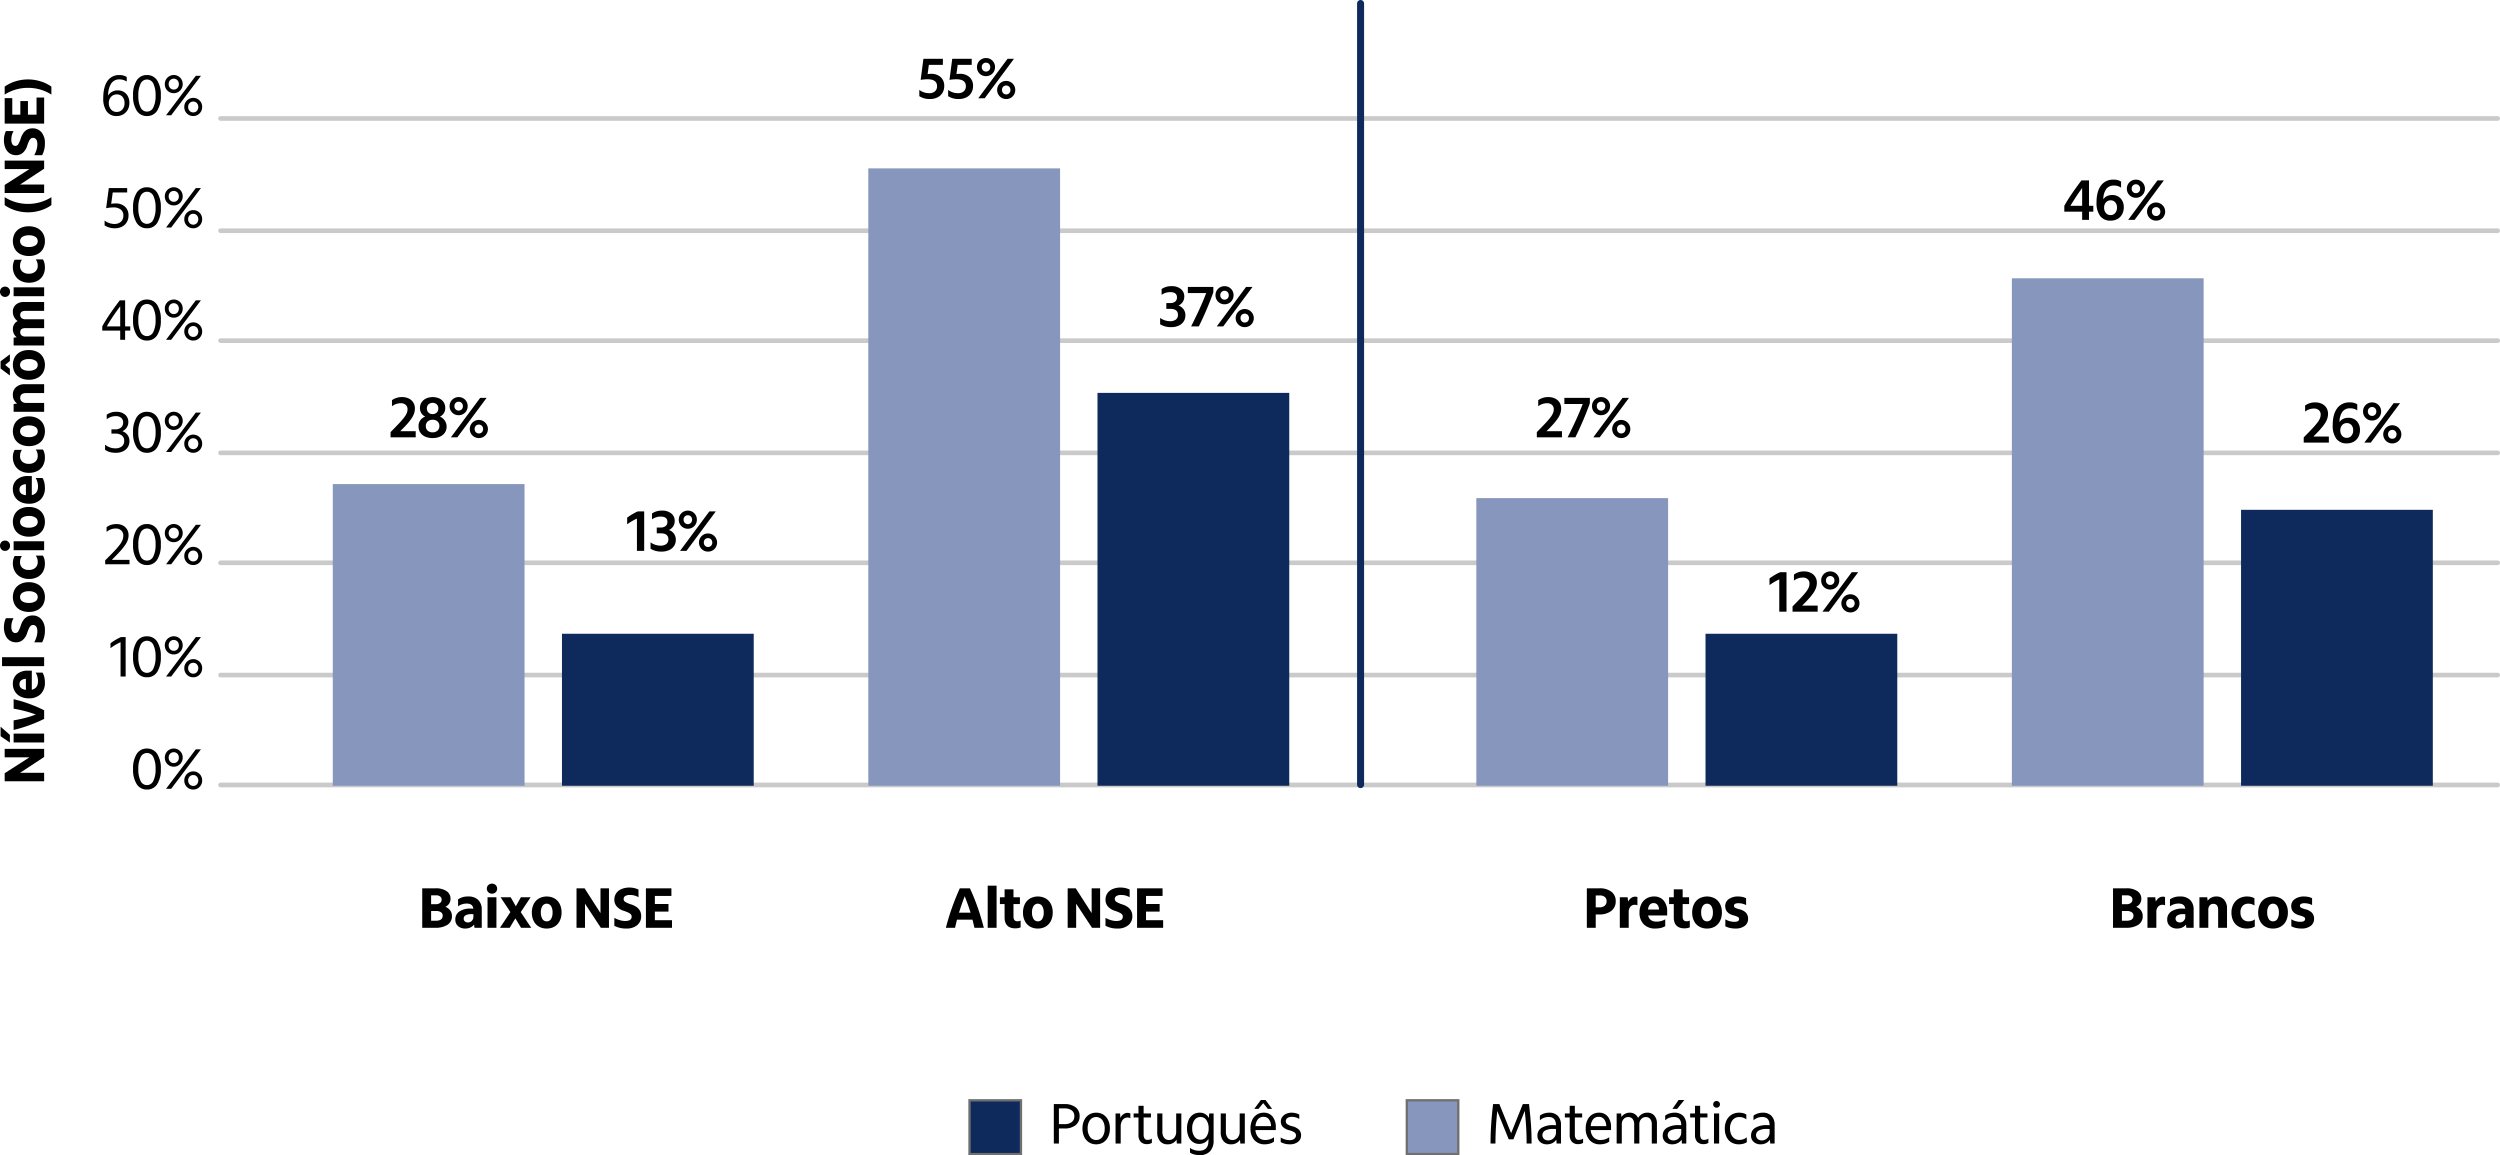 <svg xmlns="http://www.w3.org/2000/svg" width="1069.031" height="494" viewBox="0 0 1069.031 494">
  <g id="Grupo_1791" data-name="Grupo 1791" transform="translate(-110.168 -7067)">
    <g id="Grupo_1783" data-name="Grupo 1783" transform="translate(82.199)" opacity="0.73">
      <line id="Linha_191" data-name="Linha 191" x2="973.73" transform="translate(122.27 7117.662)" fill="none" stroke="#b7b7b7" stroke-linecap="round" stroke-width="2"/>
      <line id="Linha_192" data-name="Linha 192" x2="973.73" transform="translate(122.27 7165.662)" fill="none" stroke="#b7b7b7" stroke-linecap="round" stroke-width="2"/>
      <line id="Linha_193" data-name="Linha 193" x2="973.73" transform="translate(122.27 7212.662)" fill="none" stroke="#b7b7b7" stroke-linecap="round" stroke-width="2"/>
      <line id="Linha_194" data-name="Linha 194" x2="973.73" transform="translate(122.27 7260.662)" fill="none" stroke="#b7b7b7" stroke-linecap="round" stroke-width="2"/>
      <line id="Linha_195" data-name="Linha 195" x2="973.73" transform="translate(122.27 7307.662)" fill="none" stroke="#b7b7b7" stroke-linecap="round" stroke-width="2"/>
      <line id="Linha_196" data-name="Linha 196" x2="973.73" transform="translate(122.27 7355.661)" fill="none" stroke="#b7b7b7" stroke-linecap="round" stroke-width="2"/>
      <line id="Linha_197" data-name="Linha 197" x2="973.73" transform="translate(122.27 7402.661)" fill="none" stroke="#b7b7b7" stroke-linecap="round" stroke-width="2"/>
    </g>
    <path id="Caminho_1424" data-name="Caminho 1424" d="M0,0V334" transform="translate(691.969 7068.5)" fill="none" stroke="#0e295b" stroke-linecap="round" stroke-width="3"/>
    <path id="Caminho_1419" data-name="Caminho 1419" d="M0,0H82V129H0Z" transform="translate(252.469 7274)" fill="#8696bc"/>
    <path id="Caminho_1429" data-name="Caminho 1429" d="M0,0H82V65H0Z" transform="translate(350.469 7338)" fill="#0e295b"/>
    <path id="Caminho_1414" data-name="Caminho 1414" d="M0,0H82V264H0Z" transform="translate(481.469 7139)" fill="#8696bc"/>
    <path id="Caminho_1420" data-name="Caminho 1420" d="M0,0H82V168H0Z" transform="translate(579.469 7235)" fill="#0e295b"/>
    <path id="Caminho_1413" data-name="Caminho 1413" d="M47.262,19H43.637V2.125h3.45l6.8,10.6V2.125h3.625V19H54.037L47.262,8.7Zm12.975,0V5.95h3.8V19ZM66.987.375l-3.5,3.975h-3.3L62.912.375ZM74.012,19h-3.7a65.319,65.319,0,0,1-2.775-6.538,60.916,60.916,0,0,1-1.95-6.512h4.1q.4,2.35.988,4.712a40.261,40.261,0,0,0,1.512,4.762,45.378,45.378,0,0,0,1.5-4.762q.6-2.362,1-4.712h4.05a55.407,55.407,0,0,1-1.9,6.437A64.27,64.27,0,0,1,74.012,19Zm11.9.325a6.7,6.7,0,0,1-5-1.825,6.88,6.88,0,0,1-1.8-5.05,7.794,7.794,0,0,1,.775-3.575,5.856,5.856,0,0,1,2.175-2.387,6.069,6.069,0,0,1,3.25-.863A5.18,5.18,0,0,1,89.437,7.35a7,7,0,0,1,1.5,4.75v1.625h-8.15q.6,2.65,3.65,2.65a7.472,7.472,0,0,0,1.95-.263,6.229,6.229,0,0,0,1.725-.737V18.3a5.951,5.951,0,0,1-1.838.75A9.817,9.817,0,0,1,85.912,19.325ZM82.737,11.2h4.7a3.28,3.28,0,0,0-.65-2.038,2.042,2.042,0,0,0-1.65-.712Q83.087,8.45,82.737,11.2ZM92.887,19V1h3.8V19Zm15.325.325a10.5,10.5,0,0,1-5.15-1.175V14.775a12.768,12.768,0,0,0,2.35.975,7.877,7.877,0,0,0,2.25.35q2.8,0,2.8-1.85a1.486,1.486,0,0,0-.3-.937,3.044,3.044,0,0,0-1.05-.763,16.748,16.748,0,0,0-2.1-.825,6.37,6.37,0,0,1-2.937-1.863,4.291,4.291,0,0,1-1.013-2.838,4.811,4.811,0,0,1,.8-2.775,5.14,5.14,0,0,1,2.262-1.812,8.549,8.549,0,0,1,3.438-.638,9.055,9.055,0,0,1,2.05.237,7.243,7.243,0,0,1,1.775.638v3.25a7.232,7.232,0,0,0-3.675-.95,3.636,3.636,0,0,0-1.988.45,1.46,1.46,0,0,0-.687,1.3,1.414,1.414,0,0,0,.688,1.2,11.306,11.306,0,0,0,2.563,1.1q4.25,1.4,4.25,4.975a4.811,4.811,0,0,1-1.712,3.888A6.945,6.945,0,0,1,108.212,19.325Zm14.2,0a6.491,6.491,0,0,1-3.35-.838,5.7,5.7,0,0,1-2.212-2.375,7.826,7.826,0,0,1-.788-3.612,7.9,7.9,0,0,1,.788-3.625,5.74,5.74,0,0,1,2.225-2.4,7.047,7.047,0,0,1,6.688-.012,5.7,5.7,0,0,1,2.213,2.375,7.826,7.826,0,0,1,.787,3.612,7.9,7.9,0,0,1-.787,3.625,5.766,5.766,0,0,1-2.213,2.4A6.416,6.416,0,0,1,122.412,19.325Zm0-3.075a2.1,2.1,0,0,0,1.838-.988,4.924,4.924,0,0,0,.662-2.762,5.041,5.041,0,0,0-.662-2.8,2.2,2.2,0,0,0-3.675-.013,4.924,4.924,0,0,0-.662,2.762,5.041,5.041,0,0,0,.662,2.8A2.088,2.088,0,0,0,122.412,16.25Zm14.35,3.075a7.059,7.059,0,0,1-3.5-.825,5.686,5.686,0,0,1-2.288-2.362,7.682,7.682,0,0,1-.812-3.638,7.368,7.368,0,0,1,.85-3.6,6.093,6.093,0,0,1,2.363-2.413,6.967,6.967,0,0,1,3.512-.863,6.81,6.81,0,0,1,1.75.225,4.265,4.265,0,0,1,1.35.575V9.5a4.273,4.273,0,0,0-2.625-.8,3.141,3.141,0,0,0-2.462.988,3.988,3.988,0,0,0-.887,2.762,4.022,4.022,0,0,0,.912,2.775,3.131,3.131,0,0,0,2.463,1.025,4.3,4.3,0,0,0,2.75-.85v3.05a4.34,4.34,0,0,1-1.45.637A7.52,7.52,0,0,1,136.762,19.325Zm5.7-.325V5.95h3.8V19Zm1.9-14.575a2.17,2.17,0,0,1-1.562-.613,2.043,2.043,0,0,1-.637-1.538A2.043,2.043,0,0,1,142.8.737a2.315,2.315,0,0,1,3.137,0,2.064,2.064,0,0,1,.625,1.538,2.064,2.064,0,0,1-.625,1.538A2.158,2.158,0,0,1,144.362,4.425Zm10.225,14.9a6.491,6.491,0,0,1-3.35-.838,5.7,5.7,0,0,1-2.212-2.375,7.826,7.826,0,0,1-.788-3.612,7.9,7.9,0,0,1,.788-3.625,5.74,5.74,0,0,1,2.225-2.4,7.047,7.047,0,0,1,6.688-.012,5.7,5.7,0,0,1,2.213,2.375,7.826,7.826,0,0,1,.787,3.612,7.9,7.9,0,0,1-.787,3.625,5.766,5.766,0,0,1-2.213,2.4A6.416,6.416,0,0,1,154.587,19.325Zm0-3.075a2.1,2.1,0,0,0,1.837-.988,4.924,4.924,0,0,0,.663-2.762,5.041,5.041,0,0,0-.663-2.8,2.2,2.2,0,0,0-3.675-.013,4.924,4.924,0,0,0-.662,2.762,5.041,5.041,0,0,0,.662,2.8A2.088,2.088,0,0,0,154.587,16.25Zm14.55,3.075a6.7,6.7,0,0,1-5-1.825,6.88,6.88,0,0,1-1.8-5.05,7.794,7.794,0,0,1,.775-3.575,5.856,5.856,0,0,1,2.175-2.387,6.069,6.069,0,0,1,3.25-.863,5.18,5.18,0,0,1,4.125,1.725,7,7,0,0,1,1.5,4.75v1.625h-8.15q.6,2.65,3.65,2.65a7.473,7.473,0,0,0,1.95-.263,6.229,6.229,0,0,0,1.725-.737V18.3a5.951,5.951,0,0,1-1.837.75A9.817,9.817,0,0,1,169.137,19.325ZM165.962,11.2h4.7a3.28,3.28,0,0,0-.65-2.038,2.042,2.042,0,0,0-1.65-.712Q166.312,8.45,165.962,11.2Zm16.175,8.125a7.059,7.059,0,0,1-3.5-.825,5.686,5.686,0,0,1-2.288-2.362,7.682,7.682,0,0,1-.812-3.638,7.368,7.368,0,0,1,.85-3.6,6.093,6.093,0,0,1,2.363-2.413,6.967,6.967,0,0,1,3.512-.863,6.81,6.81,0,0,1,1.75.225,4.265,4.265,0,0,1,1.35.575V9.5a4.273,4.273,0,0,0-2.625-.8,3.141,3.141,0,0,0-2.462.988,3.988,3.988,0,0,0-.887,2.762,4.022,4.022,0,0,0,.912,2.775,3.131,3.131,0,0,0,2.463,1.025,4.3,4.3,0,0,0,2.75-.85v3.05a4.34,4.34,0,0,1-1.45.637A7.52,7.52,0,0,1,182.137,19.325Zm11.175,0a6.491,6.491,0,0,1-3.35-.838,5.7,5.7,0,0,1-2.212-2.375,7.826,7.826,0,0,1-.788-3.612,7.9,7.9,0,0,1,.788-3.625,5.74,5.74,0,0,1,2.225-2.4,7.047,7.047,0,0,1,6.688-.012,5.7,5.7,0,0,1,2.213,2.375,7.826,7.826,0,0,1,.787,3.612,7.9,7.9,0,0,1-.787,3.625,5.766,5.766,0,0,1-2.213,2.4A6.416,6.416,0,0,1,193.312,19.325Zm0-3.075a2.1,2.1,0,0,0,1.837-.988,4.924,4.924,0,0,0,.663-2.762,5.041,5.041,0,0,0-.663-2.8,2.2,2.2,0,0,0-3.675-.013,4.924,4.924,0,0,0-.662,2.762,5.041,5.041,0,0,0,.662,2.8A2.088,2.088,0,0,0,193.312,16.25ZM201.637,19V5.95h3.325l.2,1.5a4.427,4.427,0,0,1,3.775-1.825,4.134,4.134,0,0,1,3.275,1.4,5.416,5.416,0,0,1,1.225,3.7V19h-3.8V11.325q0-2.55-2.05-2.55a1.944,1.944,0,0,0-1.575.688,2.812,2.812,0,0,0-.575,1.863V19Zm20.05.325a6.491,6.491,0,0,1-3.35-.838,5.7,5.7,0,0,1-2.212-2.375,7.826,7.826,0,0,1-.788-3.612,7.9,7.9,0,0,1,.788-3.625,5.74,5.74,0,0,1,2.225-2.4,7.047,7.047,0,0,1,6.688-.012,5.7,5.7,0,0,1,2.213,2.375,7.826,7.826,0,0,1,.787,3.612,7.9,7.9,0,0,1-.787,3.625,5.766,5.766,0,0,1-2.213,2.4A6.416,6.416,0,0,1,221.687,19.325Zm0-3.075a2.1,2.1,0,0,0,1.837-.988,4.924,4.924,0,0,0,.663-2.762,5.041,5.041,0,0,0-.663-2.8,2.2,2.2,0,0,0-3.675-.013,4.924,4.924,0,0,0-.662,2.762,5.041,5.041,0,0,0,.662,2.8A2.088,2.088,0,0,0,221.687,16.25Zm4.525-11.9h-2.85l-1.675-2.025L220.012,4.35h-2.85L220.137.375h3.1Zm3.8,14.65V5.95h3.325l.175,1.325a4.2,4.2,0,0,1,1.513-1.225,4.485,4.485,0,0,1,1.962-.425,3.755,3.755,0,0,1,3.45,2.05,4.728,4.728,0,0,1,1.688-1.513,4.856,4.856,0,0,1,2.313-.538,3.823,3.823,0,0,1,3.012,1.288,5,5,0,0,1,1.138,3.438V19h-3.8V10.95q0-2.175-1.725-2.175a1.7,1.7,0,0,0-1.35.575,2.359,2.359,0,0,0-.5,1.6V19h-3.8V10.95q0-2.175-1.75-2.175a1.7,1.7,0,0,0-1.35.575,2.359,2.359,0,0,0-.5,1.6V19Zm21.05,0V5.95h3.8V19Zm1.9-14.575a2.17,2.17,0,0,1-1.562-.613,2.043,2.043,0,0,1-.637-1.538A2.043,2.043,0,0,1,251.4.737a2.315,2.315,0,0,1,3.137,0,2.064,2.064,0,0,1,.625,1.538,2.064,2.064,0,0,1-.625,1.538A2.158,2.158,0,0,1,252.962,4.425Zm10.475,14.9a7.059,7.059,0,0,1-3.5-.825,5.686,5.686,0,0,1-2.287-2.362,7.682,7.682,0,0,1-.812-3.638,7.368,7.368,0,0,1,.85-3.6,6.093,6.093,0,0,1,2.363-2.413,6.967,6.967,0,0,1,3.512-.863,6.81,6.81,0,0,1,1.75.225,4.265,4.265,0,0,1,1.35.575V9.5a4.273,4.273,0,0,0-2.625-.8,3.141,3.141,0,0,0-2.462.988,3.988,3.988,0,0,0-.888,2.762,4.022,4.022,0,0,0,.913,2.775,3.131,3.131,0,0,0,2.462,1.025,4.3,4.3,0,0,0,2.75-.85v3.05a4.34,4.34,0,0,1-1.45.637A7.52,7.52,0,0,1,263.437,19.325Zm11.175,0a6.491,6.491,0,0,1-3.35-.838,5.7,5.7,0,0,1-2.213-2.375,7.826,7.826,0,0,1-.787-3.612,7.9,7.9,0,0,1,.787-3.625,5.74,5.74,0,0,1,2.225-2.4,7.047,7.047,0,0,1,6.688-.012,5.7,5.7,0,0,1,2.212,2.375,7.826,7.826,0,0,1,.788,3.612,7.9,7.9,0,0,1-.788,3.625,5.765,5.765,0,0,1-2.212,2.4A6.416,6.416,0,0,1,274.612,19.325Zm0-3.075a2.1,2.1,0,0,0,1.838-.988,4.924,4.924,0,0,0,.662-2.762,5.041,5.041,0,0,0-.662-2.8,2.2,2.2,0,0,0-3.675-.013,4.923,4.923,0,0,0-.663,2.762,5.041,5.041,0,0,0,.663,2.8A2.088,2.088,0,0,0,274.612,16.25Zm18.8,5.85h-3.4a16.286,16.286,0,0,1-2.275-4.663,18.122,18.122,0,0,1,0-10.65,16.286,16.286,0,0,1,2.275-4.662h3.4a18.513,18.513,0,0,0-2.875,10A18.471,18.471,0,0,0,293.412,22.1Zm5.4-3.1h-3.625V2.125h3.45l6.8,10.6V2.125h3.625V19h-3.475L298.812,8.7Zm17.7.325a10.5,10.5,0,0,1-5.15-1.175V14.775a12.768,12.768,0,0,0,2.35.975,7.877,7.877,0,0,0,2.25.35q2.8,0,2.8-1.85a1.486,1.486,0,0,0-.3-.937,3.045,3.045,0,0,0-1.05-.763,16.749,16.749,0,0,0-2.1-.825,6.37,6.37,0,0,1-2.937-1.863,4.291,4.291,0,0,1-1.012-2.838,4.811,4.811,0,0,1,.8-2.775,5.14,5.14,0,0,1,2.263-1.812,8.549,8.549,0,0,1,3.438-.638,9.055,9.055,0,0,1,2.05.237,7.243,7.243,0,0,1,1.775.638v3.25a7.232,7.232,0,0,0-3.675-.95,3.636,3.636,0,0,0-1.987.45,1.46,1.46,0,0,0-.687,1.3,1.414,1.414,0,0,0,.688,1.2,11.306,11.306,0,0,0,2.563,1.1q4.25,1.4,4.25,4.975a4.811,4.811,0,0,1-1.713,3.888A6.945,6.945,0,0,1,316.512,19.325Zm19.5-.325h-11.15V2.125h10.9v3.25h-7.075v3.45h5.825v3.25h-5.825V15.75h7.325Zm4.675,3.1h-3.4a18.513,18.513,0,0,0,2.875-10,18.471,18.471,0,0,0-2.875-9.975h3.4a16.32,16.32,0,0,1,2.275,4.65,18.123,18.123,0,0,1,0,10.65A16.254,16.254,0,0,1,340.687,22.1Z" transform="translate(110.043 7444.727) rotate(-90)"/>
    <path id="Caminho_1426" data-name="Caminho 1426" d="M0,0H82V123H0Z" transform="translate(741.469 7280)" fill="#8696bc"/>
    <path id="Caminho_1430" data-name="Caminho 1430" d="M0,0H82V65H0Z" transform="translate(839.469 7338)" fill="#0e295b"/>
    <path id="Caminho_1433" data-name="Caminho 1433" d="M0,0H82V217H0Z" transform="translate(970.469 7186)" fill="#8696bc"/>
    <path id="Caminho_1435" data-name="Caminho 1435" d="M0,0H82V118H0Z" transform="translate(1068.469 7285)" fill="#0e295b"/>
    <path id="Caminho_1415" data-name="Caminho 1415" d="M14.549,19.325A4.982,4.982,0,0,1,10.3,17.35a9.36,9.36,0,0,1-1.475-5.675q0-4.775,1.787-7.325A5.892,5.892,0,0,1,15.749,1.8a5.791,5.791,0,0,1,3.125.825v1.95a5.83,5.83,0,0,0-3.1-.925,4.068,4.068,0,0,0-3.562,1.788,9.231,9.231,0,0,0-1.287,5.137A4.222,4.222,0,0,1,12.6,8.937a4.973,4.973,0,0,1,2.425-.587,4.938,4.938,0,0,1,2.613.675A4.662,4.662,0,0,1,19.374,10.9,5.979,5.979,0,0,1,20,13.7a5.907,5.907,0,0,1-.7,2.912A5.19,5.19,0,0,1,17.374,18.6,5.441,5.441,0,0,1,14.549,19.325Zm.025-1.75a3.087,3.087,0,0,0,2.413-1.05,3.938,3.938,0,0,0,.938-2.725,3.933,3.933,0,0,0-.9-2.712,3.053,3.053,0,0,0-2.4-1.012,3.21,3.21,0,0,0-2.462,1.037,3.76,3.76,0,0,0-.962,2.663,3.952,3.952,0,0,0,.95,2.738A3.108,3.108,0,0,0,14.574,17.575Zm12.95,1.75a5.005,5.005,0,0,1-4.387-2.3,11.388,11.388,0,0,1-1.562-6.45A11.513,11.513,0,0,1,23.124,4.1,4.975,4.975,0,0,1,27.5,1.8a5.013,5.013,0,0,1,4.387,2.287,11.378,11.378,0,0,1,1.562,6.463,11.524,11.524,0,0,1-1.55,6.463A4.967,4.967,0,0,1,27.524,19.325Zm0-1.9a2.974,2.974,0,0,0,2.713-1.8A10.923,10.923,0,0,0,31.2,10.55a11.105,11.105,0,0,0-.937-5.05,2.982,2.982,0,0,0-5.475,0,10.923,10.923,0,0,0-.962,5.075,10.979,10.979,0,0,0,.95,5.05A2.982,2.982,0,0,0,27.524,17.425Zm19.775,1.9a3.787,3.787,0,0,1-1.95-.513,3.723,3.723,0,0,1-1.375-1.388,3.909,3.909,0,0,1-.5-1.975,3.81,3.81,0,0,1,1.9-3.363,3.805,3.805,0,0,1,5.25,1.387,3.909,3.909,0,0,1,.5,1.975,3.874,3.874,0,0,1-1.888,3.363A3.72,3.72,0,0,1,47.3,19.325ZM38.974,9.55a3.787,3.787,0,0,1-1.95-.512A3.723,3.723,0,0,1,35.649,7.65a3.909,3.909,0,0,1-.5-1.975,3.81,3.81,0,0,1,1.9-3.362A3.805,3.805,0,0,1,42.3,3.7a3.909,3.909,0,0,1,.5,1.975,3.874,3.874,0,0,1-1.888,3.363A3.72,3.72,0,0,1,38.974,9.55ZM35.674,19,48.4,2.125h2.2L37.874,19Zm3.3-11a2.053,2.053,0,0,0,1.563-.65,2.344,2.344,0,0,0,.613-1.675,2.355,2.355,0,0,0-.613-1.662A2.188,2.188,0,0,0,37.411,4,2.344,2.344,0,0,0,36.8,5.675a2.328,2.328,0,0,0,.625,1.663A2.045,2.045,0,0,0,38.974,8ZM47.3,17.775a2.034,2.034,0,0,0,1.563-.663,2.563,2.563,0,0,0,0-3.325,2.034,2.034,0,0,0-1.562-.663,2.064,2.064,0,0,0-1.55.65,2.317,2.317,0,0,0-.625,1.675,2.328,2.328,0,0,0,.625,1.662A2.045,2.045,0,0,0,47.3,17.775Z" transform="translate(145.496 7097.295)"/>
    <path id="Caminho_1416" data-name="Caminho 1416" d="M13.724,19.325A7.769,7.769,0,0,1,9.4,18.075v-2.05a6.807,6.807,0,0,0,1.95,1.05,6.415,6.415,0,0,0,2.15.4,4.084,4.084,0,0,0,2.887-.962,3.421,3.421,0,0,0,1.038-2.638A3.106,3.106,0,0,0,16.3,11.3a5.01,5.01,0,0,0-3.2-.9,16.42,16.42,0,0,0-3.05.35L11.2,2.125h7.85V4H12.874l-.65,4.875a8.946,8.946,0,0,1,1.85-.175,5.73,5.73,0,0,1,4.05,1.388,4.844,4.844,0,0,1,1.5,3.738,5.533,5.533,0,0,1-.737,2.887,5.056,5.056,0,0,1-2.063,1.925A6.642,6.642,0,0,1,13.724,19.325Zm13.8,0a5.005,5.005,0,0,1-4.387-2.3,11.388,11.388,0,0,1-1.562-6.45A11.513,11.513,0,0,1,23.124,4.1,4.975,4.975,0,0,1,27.5,1.8a5.013,5.013,0,0,1,4.387,2.287,11.378,11.378,0,0,1,1.562,6.463,11.524,11.524,0,0,1-1.55,6.463A4.967,4.967,0,0,1,27.524,19.325Zm0-1.9a2.974,2.974,0,0,0,2.713-1.8A10.923,10.923,0,0,0,31.2,10.55a11.105,11.105,0,0,0-.937-5.05,2.982,2.982,0,0,0-5.475,0,10.923,10.923,0,0,0-.962,5.075,10.979,10.979,0,0,0,.95,5.05A2.982,2.982,0,0,0,27.524,17.425Zm19.775,1.9a3.787,3.787,0,0,1-1.95-.513,3.723,3.723,0,0,1-1.375-1.388,3.909,3.909,0,0,1-.5-1.975,3.81,3.81,0,0,1,1.9-3.363,3.805,3.805,0,0,1,5.25,1.387,3.909,3.909,0,0,1,.5,1.975,3.874,3.874,0,0,1-1.888,3.363A3.72,3.72,0,0,1,47.3,19.325ZM38.974,9.55a3.787,3.787,0,0,1-1.95-.512A3.723,3.723,0,0,1,35.649,7.65a3.909,3.909,0,0,1-.5-1.975,3.81,3.81,0,0,1,1.9-3.362A3.805,3.805,0,0,1,42.3,3.7a3.909,3.909,0,0,1,.5,1.975,3.874,3.874,0,0,1-1.888,3.363A3.72,3.72,0,0,1,38.974,9.55ZM35.674,19,48.4,2.125h2.2L37.874,19Zm3.3-11a2.053,2.053,0,0,0,1.563-.65,2.344,2.344,0,0,0,.612-1.675,2.355,2.355,0,0,0-.612-1.662A2.188,2.188,0,0,0,37.411,4,2.344,2.344,0,0,0,36.8,5.675a2.328,2.328,0,0,0,.625,1.663A2.045,2.045,0,0,0,38.974,8ZM47.3,17.775a2.034,2.034,0,0,0,1.563-.663,2.562,2.562,0,0,0,0-3.325,2.034,2.034,0,0,0-1.562-.663,2.064,2.064,0,0,0-1.55.65,2.317,2.317,0,0,0-.625,1.675,2.328,2.328,0,0,0,.625,1.662A2.045,2.045,0,0,0,47.3,17.775Z" transform="translate(145.496 7145.295)"/>
    <path id="Caminho_1417" data-name="Caminho 1417" d="M16.074,19V15.075H8.4V13.25q1.325-2.4,3.163-5.125t4.337-6h2.275v11.15h2.2v1.8h-2.2V19Zm0-5.725v-8.6Q14.2,7.175,12.8,9.287t-2.45,3.988Zm11.45,6.05a5.005,5.005,0,0,1-4.387-2.3,11.388,11.388,0,0,1-1.562-6.45A11.513,11.513,0,0,1,23.124,4.1,4.975,4.975,0,0,1,27.5,1.8a5.013,5.013,0,0,1,4.387,2.287,11.378,11.378,0,0,1,1.562,6.463,11.524,11.524,0,0,1-1.55,6.463A4.967,4.967,0,0,1,27.524,19.325Zm0-1.9a2.974,2.974,0,0,0,2.713-1.8A10.923,10.923,0,0,0,31.2,10.55a11.105,11.105,0,0,0-.937-5.05,2.982,2.982,0,0,0-5.475,0,10.923,10.923,0,0,0-.962,5.075,10.979,10.979,0,0,0,.95,5.05A2.982,2.982,0,0,0,27.524,17.425Zm19.775,1.9a3.787,3.787,0,0,1-1.95-.513,3.723,3.723,0,0,1-1.375-1.388,3.909,3.909,0,0,1-.5-1.975,3.81,3.81,0,0,1,1.9-3.363,3.805,3.805,0,0,1,5.25,1.387,3.909,3.909,0,0,1,.5,1.975,3.874,3.874,0,0,1-1.888,3.363A3.72,3.72,0,0,1,47.3,19.325ZM38.974,9.55a3.787,3.787,0,0,1-1.95-.512A3.723,3.723,0,0,1,35.649,7.65a3.909,3.909,0,0,1-.5-1.975,3.81,3.81,0,0,1,1.9-3.362A3.805,3.805,0,0,1,42.3,3.7a3.909,3.909,0,0,1,.5,1.975,3.874,3.874,0,0,1-1.888,3.363A3.72,3.72,0,0,1,38.974,9.55ZM35.674,19,48.4,2.125h2.2L37.874,19Zm3.3-11a2.053,2.053,0,0,0,1.563-.65,2.344,2.344,0,0,0,.612-1.675,2.355,2.355,0,0,0-.612-1.662A2.188,2.188,0,0,0,37.411,4,2.344,2.344,0,0,0,36.8,5.675a2.328,2.328,0,0,0,.625,1.663A2.045,2.045,0,0,0,38.974,8ZM47.3,17.775a2.034,2.034,0,0,0,1.563-.663,2.562,2.562,0,0,0,0-3.325,2.034,2.034,0,0,0-1.562-.663,2.064,2.064,0,0,0-1.55.65,2.317,2.317,0,0,0-.625,1.675,2.328,2.328,0,0,0,.625,1.662A2.045,2.045,0,0,0,47.3,17.775Z" transform="translate(145.496 7193.295)"/>
    <path id="Caminho_1421" data-name="Caminho 1421" d="M14.2,19.325a9.592,9.592,0,0,1-2.537-.3A6.77,6.77,0,0,1,9.6,18.05v-2.2a7.129,7.129,0,0,0,2.05,1.163,6.564,6.564,0,0,0,2.275.412,4.331,4.331,0,0,0,2.837-.837,2.866,2.866,0,0,0,1.013-2.337,2.834,2.834,0,0,0-.975-2.325,4.4,4.4,0,0,0-2.85-.8H12.324V9.3h1.625a3.66,3.66,0,0,0,2.488-.775,2.734,2.734,0,0,0,.887-2.175,2.477,2.477,0,0,0-.837-1.975,3.338,3.338,0,0,0-2.263-.725,6.44,6.44,0,0,0-2.025.313,6.808,6.808,0,0,0-1.9,1.012V3.05A6.594,6.594,0,0,1,14.4,1.8,5.567,5.567,0,0,1,18.149,3a4.031,4.031,0,0,1,1.4,3.225,4.043,4.043,0,0,1-.7,2.313A4.355,4.355,0,0,1,16.974,10.1a4.411,4.411,0,0,1,2.237,1.588,4.35,4.35,0,0,1,.813,2.637A4.738,4.738,0,0,1,19.3,16.95a4.826,4.826,0,0,1-2.038,1.75A7.051,7.051,0,0,1,14.2,19.325Zm13.325,0a5.005,5.005,0,0,1-4.387-2.3,11.388,11.388,0,0,1-1.562-6.45A11.513,11.513,0,0,1,23.124,4.1,4.975,4.975,0,0,1,27.5,1.8a5.013,5.013,0,0,1,4.387,2.287,11.378,11.378,0,0,1,1.562,6.463,11.524,11.524,0,0,1-1.55,6.463A4.967,4.967,0,0,1,27.524,19.325Zm0-1.9a2.974,2.974,0,0,0,2.713-1.8A10.923,10.923,0,0,0,31.2,10.55a11.105,11.105,0,0,0-.937-5.05,2.982,2.982,0,0,0-5.475,0,10.923,10.923,0,0,0-.962,5.075,10.979,10.979,0,0,0,.95,5.05A2.982,2.982,0,0,0,27.524,17.425Zm19.775,1.9a3.787,3.787,0,0,1-1.95-.513,3.723,3.723,0,0,1-1.375-1.388,3.909,3.909,0,0,1-.5-1.975,3.81,3.81,0,0,1,1.9-3.363,3.805,3.805,0,0,1,5.25,1.387,3.909,3.909,0,0,1,.5,1.975,3.874,3.874,0,0,1-1.888,3.363A3.72,3.72,0,0,1,47.3,19.325ZM38.974,9.55a3.787,3.787,0,0,1-1.95-.512A3.723,3.723,0,0,1,35.649,7.65a3.909,3.909,0,0,1-.5-1.975,3.81,3.81,0,0,1,1.9-3.362A3.805,3.805,0,0,1,42.3,3.7a3.909,3.909,0,0,1,.5,1.975,3.874,3.874,0,0,1-1.888,3.363A3.72,3.72,0,0,1,38.974,9.55ZM35.674,19,48.4,2.125h2.2L37.874,19Zm3.3-11a2.053,2.053,0,0,0,1.563-.65,2.344,2.344,0,0,0,.612-1.675,2.355,2.355,0,0,0-.612-1.662A2.188,2.188,0,0,0,37.411,4,2.344,2.344,0,0,0,36.8,5.675a2.328,2.328,0,0,0,.625,1.663A2.045,2.045,0,0,0,38.974,8ZM47.3,17.775a2.034,2.034,0,0,0,1.563-.663,2.562,2.562,0,0,0,0-3.325,2.034,2.034,0,0,0-1.562-.663,2.064,2.064,0,0,0-1.55.65,2.317,2.317,0,0,0-.625,1.675,2.328,2.328,0,0,0,.625,1.662A2.045,2.045,0,0,0,47.3,17.775Z" transform="translate(145.496 7241.295)"/>
    <path id="Caminho_1427" data-name="Caminho 1427" d="M9.649,19V17.3Q12,15,13.511,13.4a31.072,31.072,0,0,0,2.363-2.75A8.773,8.773,0,0,0,17.061,8.6,5.1,5.1,0,0,0,17.4,6.8a2.962,2.962,0,0,0-.888-2.262A3.3,3.3,0,0,0,14.149,3.7a5.9,5.9,0,0,0-3.9,1.475V3.15a5.734,5.734,0,0,1,1.9-1,7.623,7.623,0,0,1,2.325-.35,5.836,5.836,0,0,1,2.712.6A4.458,4.458,0,0,1,19,4.075a4.737,4.737,0,0,1,.65,2.5A6.294,6.294,0,0,1,19.311,8.6a9.371,9.371,0,0,1-1.138,2.188A24.564,24.564,0,0,1,15.986,13.5Q14.6,15.025,12.5,17.1h7.55V19Zm17.875.325a5.005,5.005,0,0,1-4.387-2.3,11.388,11.388,0,0,1-1.562-6.45A11.513,11.513,0,0,1,23.124,4.1,4.975,4.975,0,0,1,27.5,1.8a5.013,5.013,0,0,1,4.387,2.287,11.378,11.378,0,0,1,1.562,6.463,11.524,11.524,0,0,1-1.55,6.463A4.967,4.967,0,0,1,27.524,19.325Zm0-1.9a2.974,2.974,0,0,0,2.713-1.8A10.923,10.923,0,0,0,31.2,10.55a11.105,11.105,0,0,0-.937-5.05,2.982,2.982,0,0,0-5.475,0,10.923,10.923,0,0,0-.962,5.075,10.979,10.979,0,0,0,.95,5.05A2.982,2.982,0,0,0,27.524,17.425Zm19.775,1.9a3.787,3.787,0,0,1-1.95-.513,3.723,3.723,0,0,1-1.375-1.388,3.909,3.909,0,0,1-.5-1.975,3.81,3.81,0,0,1,1.9-3.363,3.805,3.805,0,0,1,5.25,1.387,3.909,3.909,0,0,1,.5,1.975,3.874,3.874,0,0,1-1.888,3.363A3.72,3.72,0,0,1,47.3,19.325ZM38.974,9.55a3.787,3.787,0,0,1-1.95-.512A3.723,3.723,0,0,1,35.649,7.65a3.909,3.909,0,0,1-.5-1.975,3.81,3.81,0,0,1,1.9-3.362A3.805,3.805,0,0,1,42.3,3.7a3.909,3.909,0,0,1,.5,1.975,3.874,3.874,0,0,1-1.888,3.363A3.72,3.72,0,0,1,38.974,9.55ZM35.674,19,48.4,2.125h2.2L37.874,19Zm3.3-11a2.053,2.053,0,0,0,1.563-.65,2.344,2.344,0,0,0,.612-1.675,2.355,2.355,0,0,0-.612-1.662A2.188,2.188,0,0,0,37.411,4,2.344,2.344,0,0,0,36.8,5.675a2.328,2.328,0,0,0,.625,1.663A2.045,2.045,0,0,0,38.974,8ZM47.3,17.775a2.034,2.034,0,0,0,1.563-.663,2.562,2.562,0,0,0,0-3.325,2.034,2.034,0,0,0-1.562-.663,2.064,2.064,0,0,0-1.55.65,2.317,2.317,0,0,0-.625,1.675,2.328,2.328,0,0,0,.625,1.662A2.045,2.045,0,0,0,47.3,17.775Z" transform="translate(145.496 7289.295)"/>
    <path id="Caminho_1431" data-name="Caminho 1431" d="M16.224,19V4.3q-1.45.7-2.4,1.275a21.415,21.415,0,0,0-1.9,1.3v-2.1A24.253,24.253,0,0,1,14.1,3.312a22.868,22.868,0,0,1,2.3-1.187h2V19Zm11.3.325a5.005,5.005,0,0,1-4.387-2.3,11.388,11.388,0,0,1-1.562-6.45A11.513,11.513,0,0,1,23.124,4.1,4.975,4.975,0,0,1,27.5,1.8a5.013,5.013,0,0,1,4.387,2.287,11.378,11.378,0,0,1,1.562,6.463,11.524,11.524,0,0,1-1.55,6.463A4.967,4.967,0,0,1,27.524,19.325Zm0-1.9a2.974,2.974,0,0,0,2.713-1.8A10.923,10.923,0,0,0,31.2,10.55a11.105,11.105,0,0,0-.937-5.05,2.982,2.982,0,0,0-5.475,0,10.923,10.923,0,0,0-.962,5.075,10.979,10.979,0,0,0,.95,5.05A2.982,2.982,0,0,0,27.524,17.425Zm19.775,1.9a3.787,3.787,0,0,1-1.95-.513,3.723,3.723,0,0,1-1.375-1.388,3.909,3.909,0,0,1-.5-1.975,3.81,3.81,0,0,1,1.9-3.363,3.805,3.805,0,0,1,5.25,1.387,3.909,3.909,0,0,1,.5,1.975,3.874,3.874,0,0,1-1.888,3.363A3.72,3.72,0,0,1,47.3,19.325ZM38.974,9.55a3.787,3.787,0,0,1-1.95-.512A3.723,3.723,0,0,1,35.649,7.65a3.909,3.909,0,0,1-.5-1.975,3.81,3.81,0,0,1,1.9-3.362A3.805,3.805,0,0,1,42.3,3.7a3.909,3.909,0,0,1,.5,1.975,3.874,3.874,0,0,1-1.888,3.363A3.72,3.72,0,0,1,38.974,9.55ZM35.674,19,48.4,2.125h2.2L37.874,19Zm3.3-11a2.053,2.053,0,0,0,1.563-.65,2.344,2.344,0,0,0,.613-1.675,2.355,2.355,0,0,0-.613-1.662A2.188,2.188,0,0,0,37.411,4,2.344,2.344,0,0,0,36.8,5.675a2.328,2.328,0,0,0,.625,1.663A2.045,2.045,0,0,0,38.974,8ZM47.3,17.775a2.034,2.034,0,0,0,1.563-.663,2.563,2.563,0,0,0,0-3.325,2.034,2.034,0,0,0-1.562-.663,2.064,2.064,0,0,0-1.55.65,2.317,2.317,0,0,0-.625,1.675,2.328,2.328,0,0,0,.625,1.662A2.045,2.045,0,0,0,47.3,17.775Z" transform="translate(145.496 7337.295)"/>
    <path id="Caminho_1436" data-name="Caminho 1436" d="M27.524,19.325a5.005,5.005,0,0,1-4.387-2.3,11.388,11.388,0,0,1-1.562-6.45A11.513,11.513,0,0,1,23.124,4.1,4.975,4.975,0,0,1,27.5,1.8a5.013,5.013,0,0,1,4.387,2.287,11.378,11.378,0,0,1,1.562,6.463,11.524,11.524,0,0,1-1.55,6.463A4.967,4.967,0,0,1,27.524,19.325Zm0-1.9a2.974,2.974,0,0,0,2.713-1.8A10.923,10.923,0,0,0,31.2,10.55a11.105,11.105,0,0,0-.937-5.05,2.982,2.982,0,0,0-5.475,0,10.923,10.923,0,0,0-.962,5.075,10.979,10.979,0,0,0,.95,5.05A2.982,2.982,0,0,0,27.524,17.425Zm19.775,1.9a3.787,3.787,0,0,1-1.95-.513,3.723,3.723,0,0,1-1.375-1.388,3.909,3.909,0,0,1-.5-1.975,3.81,3.81,0,0,1,1.9-3.363,3.805,3.805,0,0,1,5.25,1.387,3.909,3.909,0,0,1,.5,1.975,3.874,3.874,0,0,1-1.888,3.363A3.72,3.72,0,0,1,47.3,19.325ZM38.974,9.55a3.787,3.787,0,0,1-1.95-.512A3.723,3.723,0,0,1,35.649,7.65a3.909,3.909,0,0,1-.5-1.975,3.81,3.81,0,0,1,1.9-3.362A3.805,3.805,0,0,1,42.3,3.7a3.909,3.909,0,0,1,.5,1.975,3.874,3.874,0,0,1-1.888,3.363A3.72,3.72,0,0,1,38.974,9.55ZM35.674,19,48.4,2.125h2.2L37.874,19Zm3.3-11a2.053,2.053,0,0,0,1.563-.65,2.344,2.344,0,0,0,.613-1.675,2.355,2.355,0,0,0-.613-1.662A2.188,2.188,0,0,0,37.411,4,2.344,2.344,0,0,0,36.8,5.675a2.328,2.328,0,0,0,.625,1.663A2.045,2.045,0,0,0,38.974,8ZM47.3,17.775a2.034,2.034,0,0,0,1.563-.663,2.563,2.563,0,0,0,0-3.325,2.034,2.034,0,0,0-1.562-.663,2.064,2.064,0,0,0-1.55.65,2.317,2.317,0,0,0-.625,1.675,2.328,2.328,0,0,0,.625,1.662A2.045,2.045,0,0,0,47.3,17.775Z" transform="translate(145.496 7385.295)"/>
    <path id="Caminho_1438" data-name="Caminho 1438" d="M1.45,19V2.125H7.225a7.9,7.9,0,0,1,4.613,1.2,3.769,3.769,0,0,1,1.713,3.25,3.661,3.661,0,0,1-2.225,3.463,4.6,4.6,0,0,1,2.1,1.567A4.015,4.015,0,0,1,14.15,14a4.244,4.244,0,0,1-1.863,3.7A9.214,9.214,0,0,1,6.975,19Zm3.8-3H7.175Q10.2,16,10.2,13.825a1.7,1.7,0,0,0-.75-1.475,3.622,3.622,0,0,0-2.1-.525H5.25Zm0-7.075H7.225A2.952,2.952,0,0,0,9.063,8.4,1.673,1.673,0,0,0,9.75,7a1.665,1.665,0,0,0-.625-1.375,2.779,2.779,0,0,0-1.775-.5H5.25Zm14.625,10.4a4.512,4.512,0,0,1-3.1-1.038A3.532,3.532,0,0,1,15.6,15.5a4.018,4.018,0,0,1,1.725-3.463A8.265,8.265,0,0,1,22.2,10.8q.275,0,.55.012t.55.037q-.25-2.2-2.825-2.2a6.227,6.227,0,0,0-3.7,1.175V6.85A7.215,7.215,0,0,1,21.1,5.625,5.878,5.878,0,0,1,25.4,7.1a5.661,5.661,0,0,1,1.5,4.225V19H23.8l-.2-1.375a3.834,3.834,0,0,1-1.563,1.25A5.153,5.153,0,0,1,19.875,19.325Zm3.45-6.125q-.375-.025-.95-.025a4.733,4.733,0,0,0-2.362.488,1.527,1.527,0,0,0-.837,1.387,1.565,1.565,0,0,0,.5,1.225,1.906,1.906,0,0,0,1.325.45,2.2,2.2,0,0,0,1.65-.7,2.39,2.39,0,0,0,.675-1.725Zm6.05,5.8V5.95h3.8V19Zm1.9-14.575a2.17,2.17,0,0,1-1.563-.613,2.043,2.043,0,0,1-.637-1.538A2.043,2.043,0,0,1,29.712.737a2.315,2.315,0,0,1,3.138,0,2.064,2.064,0,0,1,.625,1.538,2.064,2.064,0,0,1-.625,1.538A2.158,2.158,0,0,1,31.275,4.425ZM34.7,19l4.45-6.725L34.95,5.95h4.325l2.2,3.875,2.15-3.875H47.8L43.575,12.3,48.05,19H43.7l-2.425-4.025L38.85,19Zm19.975.325a6.491,6.491,0,0,1-3.35-.838,5.7,5.7,0,0,1-2.213-2.375,7.826,7.826,0,0,1-.787-3.612,7.9,7.9,0,0,1,.787-3.625,5.74,5.74,0,0,1,2.225-2.4,7.047,7.047,0,0,1,6.688-.012,5.7,5.7,0,0,1,2.213,2.375,7.826,7.826,0,0,1,.787,3.612,7.9,7.9,0,0,1-.787,3.625,5.766,5.766,0,0,1-2.213,2.4A6.416,6.416,0,0,1,54.675,19.325Zm0-3.075a2.1,2.1,0,0,0,1.838-.988,4.923,4.923,0,0,0,.663-2.762,5.041,5.041,0,0,0-.663-2.8,2.2,2.2,0,0,0-3.675-.013,4.923,4.923,0,0,0-.663,2.762,5.041,5.041,0,0,0,.663,2.8A2.088,2.088,0,0,0,54.675,16.25ZM71.05,19H67.425V2.125h3.45l6.8,10.6V2.125H81.3V19H77.825L71.05,8.7Zm17.7.325A10.5,10.5,0,0,1,83.6,18.15V14.775a12.768,12.768,0,0,0,2.35.975,7.877,7.877,0,0,0,2.25.35q2.8,0,2.8-1.85a1.486,1.486,0,0,0-.3-.937,3.044,3.044,0,0,0-1.05-.763,16.748,16.748,0,0,0-2.1-.825,6.37,6.37,0,0,1-2.937-1.863A4.291,4.291,0,0,1,83.6,7.025a4.811,4.811,0,0,1,.8-2.775,5.14,5.14,0,0,1,2.262-1.812A8.549,8.549,0,0,1,90.1,1.8a9.055,9.055,0,0,1,2.05.237,7.243,7.243,0,0,1,1.775.638v3.25a7.232,7.232,0,0,0-3.675-.95,3.636,3.636,0,0,0-1.988.45,1.46,1.46,0,0,0-.687,1.3,1.414,1.414,0,0,0,.688,1.2,11.306,11.306,0,0,0,2.563,1.1q4.25,1.4,4.25,4.975a4.811,4.811,0,0,1-1.712,3.888A6.945,6.945,0,0,1,88.75,19.325ZM108.25,19H97.1V2.125H108v3.25h-7.075v3.45h5.825v3.25h-5.825V15.75h7.325Z" transform="translate(289.27 7444.727)"/>
    <path id="Caminho_1439" data-name="Caminho 1439" d="M4.3,19H.375q1.1-4.325,2.6-8.55t3.35-8.325H10.65q1.825,3.95,3.275,8.087T16.6,19H12.575q-.225-.95-.425-1.812t-.4-1.663H5.125Q4.675,17.25,4.3,19Zm1.675-6.45h4.95Q10.45,11,9.85,9.313T8.425,5.5q-.7,1.8-1.312,3.563T5.975,12.55ZM18.25,19V1h3.8V19Zm11.875.25q-4.65,0-4.65-4.725V8.85h-2V5.95h2V2.55h3.8v3.4h2.75v2.9h-2.75v5.325q0,2.05,1.65,2.05a2.9,2.9,0,0,0,1.4-.325v2.925a6.754,6.754,0,0,1-1.038.3A5.574,5.574,0,0,1,30.125,19.25Zm9.575.075a6.491,6.491,0,0,1-3.35-.838,5.7,5.7,0,0,1-2.213-2.375A7.826,7.826,0,0,1,33.35,12.5a7.9,7.9,0,0,1,.787-3.625,5.74,5.74,0,0,1,2.225-2.4,7.047,7.047,0,0,1,6.688-.012,5.7,5.7,0,0,1,2.213,2.375,7.826,7.826,0,0,1,.787,3.612,7.9,7.9,0,0,1-.787,3.625,5.766,5.766,0,0,1-2.213,2.4A6.416,6.416,0,0,1,39.7,19.325Zm0-3.075a2.1,2.1,0,0,0,1.838-.988A4.923,4.923,0,0,0,42.2,12.5a5.041,5.041,0,0,0-.663-2.8,2.2,2.2,0,0,0-3.675-.013A4.923,4.923,0,0,0,37.2,12.45a5.041,5.041,0,0,0,.663,2.8A2.088,2.088,0,0,0,39.7,16.25ZM56.075,19H52.45V2.125H55.9l6.8,10.6V2.125h3.625V19H62.85L56.075,8.7Zm17.7.325a10.5,10.5,0,0,1-5.15-1.175V14.775a12.768,12.768,0,0,0,2.35.975,7.877,7.877,0,0,0,2.25.35q2.8,0,2.8-1.85a1.486,1.486,0,0,0-.3-.937,3.044,3.044,0,0,0-1.05-.763,16.748,16.748,0,0,0-2.1-.825,6.37,6.37,0,0,1-2.937-1.863,4.291,4.291,0,0,1-1.013-2.838,4.811,4.811,0,0,1,.8-2.775,5.14,5.14,0,0,1,2.262-1.812A8.549,8.549,0,0,1,75.125,1.8a9.055,9.055,0,0,1,2.05.237,7.243,7.243,0,0,1,1.775.638v3.25a7.232,7.232,0,0,0-3.675-.95,3.636,3.636,0,0,0-1.988.45,1.46,1.46,0,0,0-.687,1.3,1.414,1.414,0,0,0,.688,1.2,11.306,11.306,0,0,0,2.563,1.1Q80.1,10.425,80.1,14a4.811,4.811,0,0,1-1.713,3.888A6.945,6.945,0,0,1,73.775,19.325ZM93.275,19H82.125V2.125h10.9v3.25H85.95v3.45h5.825v3.25H85.95V15.75h7.325Z" transform="translate(514.27 7444.727)"/>
    <path id="Caminho_1440" data-name="Caminho 1440" d="M1.45,19V2.125h5.4a8.031,8.031,0,0,1,5.088,1.462A4.823,4.823,0,0,1,13.8,7.6a5.069,5.069,0,0,1-1.888,4.188A8.165,8.165,0,0,1,6.675,13.3H5.25V19ZM6.925,5.175H5.25V10.25H6.875A3.306,3.306,0,0,0,9.1,9.562,2.387,2.387,0,0,0,9.9,7.65a2.227,2.227,0,0,0-.788-1.838A3.386,3.386,0,0,0,6.925,5.175ZM15.55,19V5.95h3.325l.25,1.875a4.1,4.1,0,0,1,1.263-1.55A2.809,2.809,0,0,1,22.075,5.7a2.5,2.5,0,0,1,1,.175V9.4A2.38,2.38,0,0,0,22,9.175a2.411,2.411,0,0,0-1.937.837,3.458,3.458,0,0,0-.712,2.312V19Zm15.225.325a6.7,6.7,0,0,1-5-1.825,6.88,6.88,0,0,1-1.8-5.05,7.794,7.794,0,0,1,.775-3.575,5.856,5.856,0,0,1,2.175-2.387,6.069,6.069,0,0,1,3.25-.863A5.18,5.18,0,0,1,34.3,7.35a7,7,0,0,1,1.5,4.75v1.625H27.65q.6,2.65,3.65,2.65a7.472,7.472,0,0,0,1.95-.263,6.229,6.229,0,0,0,1.725-.737V18.3a5.951,5.951,0,0,1-1.838.75A9.817,9.817,0,0,1,30.775,19.325ZM27.6,11.2h4.7a3.28,3.28,0,0,0-.65-2.038A2.042,2.042,0,0,0,30,8.45Q27.95,8.45,27.6,11.2Zm15.675,8.05q-4.65,0-4.65-4.725V8.85h-2V5.95h2V2.55h3.8v3.4h2.75v2.9h-2.75v5.325q0,2.05,1.65,2.05a2.9,2.9,0,0,0,1.4-.325v2.925a6.754,6.754,0,0,1-1.037.3A5.574,5.574,0,0,1,43.275,19.25Zm9.575.075a6.491,6.491,0,0,1-3.35-.838,5.7,5.7,0,0,1-2.213-2.375A7.826,7.826,0,0,1,46.5,12.5a7.9,7.9,0,0,1,.787-3.625,5.74,5.74,0,0,1,2.225-2.4A7.047,7.047,0,0,1,56.2,6.462a5.7,5.7,0,0,1,2.213,2.375A7.826,7.826,0,0,1,59.2,12.45a7.9,7.9,0,0,1-.787,3.625,5.766,5.766,0,0,1-2.213,2.4A6.416,6.416,0,0,1,52.85,19.325Zm0-3.075a2.1,2.1,0,0,0,1.838-.988A4.923,4.923,0,0,0,55.35,12.5a5.041,5.041,0,0,0-.663-2.8,2.2,2.2,0,0,0-3.675-.013,4.923,4.923,0,0,0-.663,2.762,5.041,5.041,0,0,0,.663,2.8A2.088,2.088,0,0,0,52.85,16.25Zm12.125,3.075a10.687,10.687,0,0,1-2.325-.25,7.258,7.258,0,0,1-1.975-.725V15.375a7.027,7.027,0,0,0,1.862.8,7.742,7.742,0,0,0,2.038.275q2,0,2-1.225a.957.957,0,0,0-.513-.825,8.247,8.247,0,0,0-1.987-.725q-3.45-.975-3.45-3.95A3.531,3.531,0,0,1,62.138,6.75a6.61,6.61,0,0,1,4.038-1.125,8.559,8.559,0,0,1,1.838.2,5.6,5.6,0,0,1,1.537.55V9.3a6.946,6.946,0,0,0-3.275-.8q-1.925,0-1.925,1.125a.892.892,0,0,0,.475.775,8.314,8.314,0,0,0,1.9.7,5.637,5.637,0,0,1,2.8,1.512,3.72,3.72,0,0,1,.875,2.563A3.63,3.63,0,0,1,68.95,18.2,6.331,6.331,0,0,1,64.975,19.325Z" transform="translate(787.27 7444.727)"/>
    <path id="Caminho_1441" data-name="Caminho 1441" d="M1.45,19V2.125H7.225a7.9,7.9,0,0,1,4.613,1.2,3.769,3.769,0,0,1,1.713,3.25,3.661,3.661,0,0,1-2.225,3.463,4.6,4.6,0,0,1,2.1,1.567A4.015,4.015,0,0,1,14.15,14a4.244,4.244,0,0,1-1.863,3.7A9.214,9.214,0,0,1,6.975,19Zm3.8-3H7.175Q10.2,16,10.2,13.825a1.7,1.7,0,0,0-.75-1.475,3.622,3.622,0,0,0-2.1-.525H5.25Zm0-7.075H7.225A2.952,2.952,0,0,0,9.063,8.4,1.673,1.673,0,0,0,9.75,7a1.665,1.665,0,0,0-.625-1.375,2.779,2.779,0,0,0-1.775-.5H5.25ZM16.175,19V5.95H19.5l.25,1.875a4.1,4.1,0,0,1,1.263-1.55A2.809,2.809,0,0,1,22.7,5.7a2.5,2.5,0,0,1,1,.175V9.4a2.38,2.38,0,0,0-1.075-.225,2.411,2.411,0,0,0-1.937.837,3.458,3.458,0,0,0-.712,2.312V19Zm12.725.325a4.512,4.512,0,0,1-3.1-1.038A3.532,3.532,0,0,1,24.625,15.5a4.018,4.018,0,0,1,1.725-3.463A8.265,8.265,0,0,1,31.225,10.8q.275,0,.55.012t.55.037q-.25-2.2-2.825-2.2a6.227,6.227,0,0,0-3.7,1.175V6.85a7.215,7.215,0,0,1,4.325-1.225,5.878,5.878,0,0,1,4.3,1.475,5.661,5.661,0,0,1,1.5,4.225V19h-3.1l-.2-1.375a3.834,3.834,0,0,1-1.562,1.25A5.153,5.153,0,0,1,28.9,19.325ZM32.35,13.2q-.375-.025-.95-.025a4.733,4.733,0,0,0-2.362.488A1.527,1.527,0,0,0,28.2,15.05a1.565,1.565,0,0,0,.5,1.225,1.906,1.906,0,0,0,1.325.45,2.2,2.2,0,0,0,1.65-.7A2.39,2.39,0,0,0,32.35,14.3ZM38.4,19V5.95h3.325l.2,1.5A4.427,4.427,0,0,1,45.7,5.625a4.134,4.134,0,0,1,3.275,1.4,5.416,5.416,0,0,1,1.225,3.7V19H46.4V11.325q0-2.55-2.05-2.55a1.944,1.944,0,0,0-1.575.688,2.812,2.812,0,0,0-.575,1.863V19Zm20.3.325a7.059,7.059,0,0,1-3.5-.825,5.686,5.686,0,0,1-2.287-2.362A7.682,7.682,0,0,1,52.1,12.5a7.368,7.368,0,0,1,.85-3.6,6.093,6.093,0,0,1,2.362-2.413,6.967,6.967,0,0,1,3.513-.863,6.81,6.81,0,0,1,1.75.225,4.265,4.265,0,0,1,1.35.575V9.5A4.273,4.273,0,0,0,59.3,8.7a3.141,3.141,0,0,0-2.463.988,3.988,3.988,0,0,0-.888,2.762,4.022,4.022,0,0,0,.913,2.775,3.131,3.131,0,0,0,2.462,1.025,4.3,4.3,0,0,0,2.75-.85v3.05a4.34,4.34,0,0,1-1.45.637A7.52,7.52,0,0,1,58.7,19.325Zm11.175,0a6.491,6.491,0,0,1-3.35-.838,5.7,5.7,0,0,1-2.213-2.375,7.826,7.826,0,0,1-.787-3.612,7.9,7.9,0,0,1,.787-3.625,5.74,5.74,0,0,1,2.225-2.4,7.047,7.047,0,0,1,6.688-.012,5.7,5.7,0,0,1,2.213,2.375,7.826,7.826,0,0,1,.787,3.612,7.9,7.9,0,0,1-.787,3.625,5.766,5.766,0,0,1-2.213,2.4A6.416,6.416,0,0,1,69.875,19.325Zm0-3.075a2.1,2.1,0,0,0,1.838-.988,4.924,4.924,0,0,0,.662-2.762,5.041,5.041,0,0,0-.662-2.8,2.2,2.2,0,0,0-3.675-.013,4.924,4.924,0,0,0-.662,2.762,5.041,5.041,0,0,0,.662,2.8A2.088,2.088,0,0,0,69.875,16.25ZM82,19.325a10.687,10.687,0,0,1-2.325-.25A7.258,7.258,0,0,1,77.7,18.35V15.375a7.027,7.027,0,0,0,1.862.8,7.742,7.742,0,0,0,2.038.275q2,0,2-1.225a.957.957,0,0,0-.513-.825,8.247,8.247,0,0,0-1.987-.725q-3.45-.975-3.45-3.95A3.531,3.531,0,0,1,79.163,6.75,6.61,6.61,0,0,1,83.2,5.625a8.559,8.559,0,0,1,1.838.2,5.6,5.6,0,0,1,1.537.55V9.3A6.946,6.946,0,0,0,83.3,8.5q-1.925,0-1.925,1.125a.892.892,0,0,0,.475.775,8.314,8.314,0,0,0,1.9.7,5.637,5.637,0,0,1,2.8,1.512,3.72,3.72,0,0,1,.875,2.563,3.63,3.63,0,0,1-1.45,3.025A6.331,6.331,0,0,1,82,19.325Z" transform="translate(1012.27 7444.727)"/>
    <g id="Caminho_1442" data-name="Caminho 1442" transform="translate(524.242 7537)" fill="#0e295b">
      <path d="M 22.5 23.5 L 0.5 23.5 L 0.5 0.5 L 22.5 0.5 L 22.5 23.5 Z" stroke="none"/>
      <path d="M 1 1 L 1 23 L 22 23 L 22 1 L 1 1 M 0 0 L 23 0 L 23 24 L 0 24 L 0 0 Z" stroke="none" fill="#707070"/>
    </g>
    <path id="Caminho_1443" data-name="Caminho 1443" d="M1.75,19V2.125h4.6a7.386,7.386,0,0,1,4.7,1.362,4.5,4.5,0,0,1,1.725,3.738,4.794,4.794,0,0,1-1.712,3.913A7.406,7.406,0,0,1,6.225,12.55h-2.3V19ZM6.325,3.975h-2.4V10.7H6.3a4.872,4.872,0,0,0,3.113-.887A3.029,3.029,0,0,0,10.525,7.3a2.938,2.938,0,0,0-1.1-2.475A4.97,4.97,0,0,0,6.325,3.975ZM19.85,19.325a5.508,5.508,0,0,1-3.062-.85,5.739,5.739,0,0,1-2.05-2.363A7.984,7.984,0,0,1,14,12.575a8.065,8.065,0,0,1,.738-3.55A5.691,5.691,0,0,1,16.8,6.65a5.57,5.57,0,0,1,3.075-.85,5.569,5.569,0,0,1,3.063.837A5.636,5.636,0,0,1,24.988,9a8.065,8.065,0,0,1,.738,3.55,8.065,8.065,0,0,1-.738,3.55,5.691,5.691,0,0,1-2.062,2.375A5.57,5.57,0,0,1,19.85,19.325Zm.025-1.85a3.135,3.135,0,0,0,2.638-1.312,5.84,5.84,0,0,0,.987-3.588,5.908,5.908,0,0,0-.987-3.588,3.313,3.313,0,0,0-5.3-.025,5.84,5.84,0,0,0-.988,3.587,5.908,5.908,0,0,0,.988,3.588A3.14,3.14,0,0,0,19.875,17.475ZM28.15,19V6.125h1.925l.15,1.925a3.767,3.767,0,0,1,1.25-1.575,3,3,0,0,1,1.8-.6,2.645,2.645,0,0,1,1.2.275v2a2.424,2.424,0,0,0-1.225-.275,2.506,2.506,0,0,0-2.1,1.063,4.56,4.56,0,0,0-.8,2.813V19Zm13.475.25a3.58,3.58,0,0,1-2.725-1,4.208,4.208,0,0,1-.95-3V7.85H35.875V6.125H37.95V2.85h2.2V6.125h3.125V7.85H40.15V15.2a2.98,2.98,0,0,0,.388,1.613,1.355,1.355,0,0,0,1.237.612,3.658,3.658,0,0,0,1.1-.15,2.973,2.973,0,0,0,.8-.375v1.8a3.1,3.1,0,0,1-.863.387A4.092,4.092,0,0,1,41.625,19.25Zm8.7.075a3.945,3.945,0,0,1-3.175-1.388A5.594,5.594,0,0,1,45.975,14.2V6.125h2.2v7.75a4.239,4.239,0,0,0,.737,2.638A2.476,2.476,0,0,0,51,17.475a2.8,2.8,0,0,0,2.225-.988,3.827,3.827,0,0,0,.85-2.587V6.125h2.2V19H54.35l-.125-1.675A4.342,4.342,0,0,1,50.325,19.325Zm13.7,4.625a8.743,8.743,0,0,1-2.175-.275,5.827,5.827,0,0,1-1.875-.825V20.875a6.856,6.856,0,0,0,1.825.875,6.75,6.75,0,0,0,2.05.325q4.025,0,4.025-4.275V17a4.343,4.343,0,0,1-1.662,1.587,4.721,4.721,0,0,1-2.288.563,4.673,4.673,0,0,1-2.725-.812,5.37,5.37,0,0,1-1.837-2.3,8.443,8.443,0,0,1-.663-3.463,8.749,8.749,0,0,1,.675-3.588,5.5,5.5,0,0,1,1.887-2.35A4.911,4.911,0,0,1,64.125,5.8,4.2,4.2,0,0,1,68.05,8.075l.15-1.95h1.875V17.6a6.623,6.623,0,0,1-1.537,4.725A5.921,5.921,0,0,1,64.025,23.95Zm.475-6.6A2.946,2.946,0,0,0,67,16.038a5.822,5.822,0,0,0,.95-3.488A6.032,6.032,0,0,0,67,8.987,2.953,2.953,0,0,0,64.475,7.65,3.056,3.056,0,0,0,61.9,8.962a5.849,5.849,0,0,0-.975,3.562A5.746,5.746,0,0,0,61.9,16.05,3.089,3.089,0,0,0,64.5,17.35Zm12.975,1.975A3.945,3.945,0,0,1,74.3,17.938,5.594,5.594,0,0,1,73.125,14.2V6.125h2.2v7.75a4.239,4.239,0,0,0,.737,2.638,2.476,2.476,0,0,0,2.088.962,2.8,2.8,0,0,0,2.225-.988,3.827,3.827,0,0,0,.85-2.587V6.125h2.2V19H81.5l-.125-1.675A4.342,4.342,0,0,1,77.475,19.325Zm14.5,0A5.723,5.723,0,0,1,87.488,17.5a7.177,7.177,0,0,1-1.638-4.975,8.348,8.348,0,0,1,.7-3.538,5.463,5.463,0,0,1,1.987-2.35A5.356,5.356,0,0,1,91.525,5.8,4.62,4.62,0,0,1,95.3,7.475a7.043,7.043,0,0,1,1.375,4.6v1.15h-8.7a4.9,4.9,0,0,0,1.275,3.137,4,4,0,0,0,2.975,1.113,6.284,6.284,0,0,0,2-.325,5.5,5.5,0,0,0,1.675-.875v1.9a5.186,5.186,0,0,1-1.75.838A7.755,7.755,0,0,1,91.975,19.325ZM88,11.55h6.625a4.887,4.887,0,0,0-.912-2.938,2.782,2.782,0,0,0-2.287-1.037A3,3,0,0,0,89.037,8.6,5,5,0,0,0,88,11.55Zm7.1-7.375H93.275l-2-2.475-2,2.475H87.45l2.825-3.8h2Zm7.55,15.15a8.292,8.292,0,0,1-1.988-.225,8.741,8.741,0,0,1-1.887-.725V16.4a7.112,7.112,0,0,0,3.8,1.15,3.251,3.251,0,0,0,1.988-.55,1.747,1.747,0,0,0,.737-1.475,1.542,1.542,0,0,0-.637-1.288,7.472,7.472,0,0,0-2.363-.962,5.736,5.736,0,0,1-2.637-1.425,3.243,3.243,0,0,1-.838-2.3,3.211,3.211,0,0,1,.613-1.925A4.156,4.156,0,0,1,101.1,6.287a5.576,5.576,0,0,1,2.375-.487,7.262,7.262,0,0,1,1.738.225A5.329,5.329,0,0,1,106.7,6.6V8.5a5.587,5.587,0,0,0-3.15-.925,3.211,3.211,0,0,0-1.9.5,1.6,1.6,0,0,0-.7,1.375,1.517,1.517,0,0,0,.6,1.25,6.387,6.387,0,0,0,2.125.9,6.448,6.448,0,0,1,2.925,1.487,3.374,3.374,0,0,1,.875,2.438,3.332,3.332,0,0,1-1.325,2.763A5.518,5.518,0,0,1,102.65,19.325Z" transform="translate(559.045 7537)"/>
    <g id="Caminho_1444" data-name="Caminho 1444" transform="translate(711.242 7537)" fill="#8696bc">
      <path d="M 22.5 23.5 L 0.5 23.5 L 0.5 0.5 L 22.5 0.5 L 22.5 23.5 Z" stroke="none"/>
      <path d="M 1 1 L 1 23 L 22 23 L 22 1 L 1 1 M 0 0 L 23 0 L 23 24 L 0 24 L 0 0 Z" stroke="none" fill="#707070"/>
    </g>
    <path id="Caminho_1445" data-name="Caminho 1445" d="M1.5,19q0-4.05.275-8.225T2.6,2.125H5.275L10.3,14.575l5-12.45h2.65q.325,2.875.538,5.15t.337,4.212q.125,1.938.175,3.75T19.05,19H16.925q0-2.175-.075-4.35t-.25-4.538q-.175-2.362-.475-5.087L11.275,17.2h-2L4.375,5.075q-.4,3.775-.588,7.263T3.6,19Zm24.15.325A4.246,4.246,0,0,1,22.675,18.3a3.479,3.479,0,0,1-1.125-2.7,3.738,3.738,0,0,1,1.763-3.312A9.248,9.248,0,0,1,28.4,11.125q.5,0,1.075.025-.05-3.5-3.075-3.5a5.463,5.463,0,0,0-3.8,1.4V7.075a5.418,5.418,0,0,1,1.763-.925A6.8,6.8,0,0,1,26.5,5.8a5.033,5.033,0,0,1,3.8,1.375,5.5,5.5,0,0,1,1.325,3.975V19H29.75l-.125-1.7a4.136,4.136,0,0,1-1.65,1.488A5.027,5.027,0,0,1,25.65,19.325Zm3.825-6.55q-.575-.025-1.15-.025a7.133,7.133,0,0,0-3.462.675,2.247,2.247,0,0,0-.5,3.6,2.555,2.555,0,0,0,1.788.625,3.193,3.193,0,0,0,1.675-.45,3.414,3.414,0,0,0,1.2-1.213,3.212,3.212,0,0,0,.45-1.663Zm9.55,6.475a3.58,3.58,0,0,1-2.725-1,4.208,4.208,0,0,1-.95-3V7.85H33.275V6.125H35.35V2.85h2.2V6.125h3.125V7.85H37.55V15.2a2.98,2.98,0,0,0,.388,1.613,1.355,1.355,0,0,0,1.237.612,3.658,3.658,0,0,0,1.1-.15,2.973,2.973,0,0,0,.8-.375v1.8a3.1,3.1,0,0,1-.863.387A4.092,4.092,0,0,1,39.025,19.25Zm9.3.075A5.723,5.723,0,0,1,43.838,17.5,7.177,7.177,0,0,1,42.2,12.525a8.348,8.348,0,0,1,.7-3.538,5.463,5.463,0,0,1,1.988-2.35A5.356,5.356,0,0,1,47.875,5.8,4.62,4.62,0,0,1,51.65,7.475a7.043,7.043,0,0,1,1.375,4.6v1.15h-8.7A4.9,4.9,0,0,0,45.6,16.362a4,4,0,0,0,2.975,1.113,6.284,6.284,0,0,0,2-.325,5.5,5.5,0,0,0,1.675-.875v1.9a5.186,5.186,0,0,1-1.75.838A7.755,7.755,0,0,1,48.325,19.325ZM44.35,11.55h6.625a4.887,4.887,0,0,0-.912-2.938,2.782,2.782,0,0,0-2.288-1.037A3,3,0,0,0,45.388,8.6,5,5,0,0,0,44.35,11.55ZM55.425,19V6.125H57.35l.1,1.525a4.45,4.45,0,0,1,1.538-1.363A4.308,4.308,0,0,1,61.05,5.8a3.786,3.786,0,0,1,2.15.6,4,4,0,0,1,1.4,1.65,4.451,4.451,0,0,1,1.65-1.663A4.591,4.591,0,0,1,68.575,5.8,3.744,3.744,0,0,1,71.55,7.062a5.014,5.014,0,0,1,1.1,3.413V19h-2.2V10.825A3.626,3.626,0,0,0,69.788,8.5a2.253,2.253,0,0,0-1.863-.825,2.6,2.6,0,0,0-2.012.862,3.225,3.225,0,0,0-.788,2.263V19h-2.2V10.825A3.626,3.626,0,0,0,62.263,8.5,2.253,2.253,0,0,0,60.4,7.675a2.566,2.566,0,0,0-2,.862,3.257,3.257,0,0,0-.775,2.263V19Zm23.8.325A4.246,4.246,0,0,1,76.25,18.3a3.479,3.479,0,0,1-1.125-2.7,3.738,3.738,0,0,1,1.762-3.312,9.248,9.248,0,0,1,5.088-1.163q.5,0,1.075.025-.05-3.5-3.075-3.5a5.463,5.463,0,0,0-3.8,1.4V7.075a5.418,5.418,0,0,1,1.762-.925,6.8,6.8,0,0,1,2.137-.35,5.033,5.033,0,0,1,3.8,1.375A5.5,5.5,0,0,1,85.2,11.15V19H83.325L83.2,17.3a4.136,4.136,0,0,1-1.65,1.488A5.027,5.027,0,0,1,79.225,19.325Zm3.825-6.55q-.575-.025-1.15-.025a7.133,7.133,0,0,0-3.463.675,2.247,2.247,0,0,0-.5,3.6,2.555,2.555,0,0,0,1.787.625A3.193,3.193,0,0,0,81.4,17.2a3.414,3.414,0,0,0,1.2-1.213,3.212,3.212,0,0,0,.45-1.663ZM84.375.375l-3.1,3.8h-2L81.9.375ZM92.6,19.25a3.58,3.58,0,0,1-2.725-1,4.208,4.208,0,0,1-.95-3V7.85H86.85V6.125h2.075V2.85h2.2V6.125H94.25V7.85H91.125V15.2a2.98,2.98,0,0,0,.388,1.613,1.355,1.355,0,0,0,1.237.612,3.658,3.658,0,0,0,1.1-.15,2.973,2.973,0,0,0,.8-.375v1.8a3.1,3.1,0,0,1-.862.387A4.092,4.092,0,0,1,92.6,19.25ZM97.05,19V6.125h2.2V19Zm1.1-15.35a1.407,1.407,0,0,1-1.038-.413A1.377,1.377,0,0,1,96.7,2.225a1.377,1.377,0,0,1,.412-1.013,1.511,1.511,0,0,1,2.075,0A1.377,1.377,0,0,1,99.6,2.225a1.377,1.377,0,0,1-.412,1.012A1.407,1.407,0,0,1,98.15,3.65Zm9.575,15.675a6.155,6.155,0,0,1-3.213-.812,5.362,5.362,0,0,1-2.1-2.338,8.189,8.189,0,0,1-.738-3.6A7.794,7.794,0,0,1,102.45,9a5.713,5.713,0,0,1,2.162-2.363A6.046,6.046,0,0,1,107.8,5.8a6.624,6.624,0,0,1,1.75.212,4.4,4.4,0,0,1,1.325.587V8.675a4.581,4.581,0,0,0-3.075-1A3.461,3.461,0,0,0,104.975,9a5.467,5.467,0,0,0-1.075,3.55,6.129,6.129,0,0,0,.5,2.538,4.107,4.107,0,0,0,1.4,1.738,3.507,3.507,0,0,0,2.05.625,5.068,5.068,0,0,0,3.225-1.125v2.1a5.272,5.272,0,0,1-1.55.663A7.029,7.029,0,0,1,107.725,19.325Zm9.275,0a4.246,4.246,0,0,1-2.975-1.025,3.479,3.479,0,0,1-1.125-2.7,3.738,3.738,0,0,1,1.762-3.312,9.248,9.248,0,0,1,5.088-1.163q.5,0,1.075.025-.05-3.5-3.075-3.5a5.463,5.463,0,0,0-3.8,1.4V7.075a5.418,5.418,0,0,1,1.762-.925,6.8,6.8,0,0,1,2.137-.35,5.033,5.033,0,0,1,3.8,1.375,5.5,5.5,0,0,1,1.325,3.975V19H121.1l-.125-1.7a4.136,4.136,0,0,1-1.65,1.488A5.027,5.027,0,0,1,117,19.325Zm3.825-6.55q-.575-.025-1.15-.025a7.133,7.133,0,0,0-3.463.675,2.247,2.247,0,0,0-.5,3.6,2.555,2.555,0,0,0,1.787.625,3.193,3.193,0,0,0,1.675-.45,3.414,3.414,0,0,0,1.2-1.213,3.212,3.212,0,0,0,.45-1.663Z" transform="translate(746.043 7537)"/>
    <path id="Caminho_1422" data-name="Caminho 1422" d="M9.7,19V16.775q2.225-2.25,3.65-3.775a32.716,32.716,0,0,0,2.213-2.575,7.913,7.913,0,0,0,1.088-1.837,4.3,4.3,0,0,0,.3-1.538,2.463,2.463,0,0,0-.775-1.925,3.054,3.054,0,0,0-2.125-.7,6.172,6.172,0,0,0-3.75,1.3v-2.6A7.066,7.066,0,0,1,14.649,1.8a6.3,6.3,0,0,1,2.85.613,4.685,4.685,0,0,1,1.912,1.7A4.694,4.694,0,0,1,20.1,6.675a6.681,6.681,0,0,1-.3,1.975,8.652,8.652,0,0,1-1.013,2.088,20.96,20.96,0,0,1-1.925,2.488Q15.649,14.6,13.824,16.4h6.625V19Zm17.95.325a7.474,7.474,0,0,1-3.138-.613,4.919,4.919,0,0,1-2.087-1.725,4.518,4.518,0,0,1-.75-2.587,4.17,4.17,0,0,1,2.875-4.25,3.861,3.861,0,0,1-2.275-3.775,4.126,4.126,0,0,1,.7-2.363,4.716,4.716,0,0,1,1.938-1.625,7.035,7.035,0,0,1,5.6-.012A4.483,4.483,0,0,1,32.4,3.987a4.28,4.28,0,0,1,.675,2.388A3.892,3.892,0,0,1,30.8,10.15a4.657,4.657,0,0,1,2.125,6.837,4.906,4.906,0,0,1-2.1,1.725A7.626,7.626,0,0,1,27.649,19.325Zm0-2.45a3.012,3.012,0,0,0,2.125-.737,2.541,2.541,0,0,0,.8-1.963,2.522,2.522,0,0,0-.788-1.95A2.961,2.961,0,0,0,27.7,11.5a3.012,3.012,0,0,0-2.125.737,2.541,2.541,0,0,0-.8,1.963,2.521,2.521,0,0,0,.788,1.95A2.961,2.961,0,0,0,27.649,16.875Zm.025-7.8a2.425,2.425,0,0,0,1.775-.663,2.358,2.358,0,0,0,.675-1.762,2.326,2.326,0,0,0-.675-1.738,2.709,2.709,0,0,0-3.55,0,2.358,2.358,0,0,0-.675,1.763,2.3,2.3,0,0,0,.688,1.738A2.435,2.435,0,0,0,27.674,9.075Zm19.775,10.25a3.809,3.809,0,0,1-3.338-1.9A3.9,3.9,0,0,1,45.5,12.087a3.787,3.787,0,0,1,1.95-.513,3.9,3.9,0,0,1,3.362,5.838,3.791,3.791,0,0,1-1.388,1.4A3.834,3.834,0,0,1,47.449,19.325ZM38.824,9.55a3.81,3.81,0,0,1-3.875-3.875A3.834,3.834,0,0,1,35.461,3.7a3.791,3.791,0,0,1,1.4-1.387A3.854,3.854,0,0,1,38.824,1.8a3.768,3.768,0,0,1,1.962.513,3.834,3.834,0,0,1,1.888,3.362,3.854,3.854,0,0,1-.513,1.963A3.786,3.786,0,0,1,38.824,9.55ZM35.5,19,48.024,2.125h2.75L38.249,19ZM38.824,7.575a1.724,1.724,0,0,0,1.287-.525,1.884,1.884,0,0,0,.513-1.375,1.9,1.9,0,0,0-.513-1.362,1.7,1.7,0,0,0-1.287-.537,1.755,1.755,0,0,0-1.312.525A1.884,1.884,0,0,0,37,5.675a1.87,1.87,0,0,0,.525,1.363A1.745,1.745,0,0,0,38.824,7.575Zm8.625,9.775a1.755,1.755,0,0,0,1.313-.525,2.084,2.084,0,0,0,0-2.738,1.872,1.872,0,0,0-2.6-.025,1.875,1.875,0,0,0-.512,1.387,1.9,1.9,0,0,0,.512,1.363A1.7,1.7,0,0,0,47.449,17.35Z" transform="translate(267.48 7235)"/>
    <path id="Caminho_1425" data-name="Caminho 1425" d="M17.049,19V5.2a24.375,24.375,0,0,0-4.175,2.45V4.8q1.1-.8,2.25-1.488a19.127,19.127,0,0,1,2.325-1.187h2.7V19Zm10.475.325a8.723,8.723,0,0,1-4.65-1.225V15.375a7.247,7.247,0,0,0,4.225,1.4,3.972,3.972,0,0,0,2.513-.7,2.4,2.4,0,0,0,.887-2q0-2.575-3.325-2.575h-1.65V9.025h1.625a3.272,3.272,0,0,0,2.175-.637,2.248,2.248,0,0,0,.75-1.812q0-2.225-2.9-2.225A6.262,6.262,0,0,0,23.5,5.525v-2.5A7.312,7.312,0,0,1,27.8,1.8a5.978,5.978,0,0,1,3.938,1.213A3.992,3.992,0,0,1,33.2,6.25a4.085,4.085,0,0,1-.662,2.288A4.365,4.365,0,0,1,30.724,10.1a4.239,4.239,0,0,1,2.95,4.175,4.668,4.668,0,0,1-.762,2.663A4.983,4.983,0,0,1,30.774,18.7,7.8,7.8,0,0,1,27.524,19.325Zm19.925,0a3.809,3.809,0,0,1-3.338-1.9A3.9,3.9,0,0,1,45.5,12.087a3.787,3.787,0,0,1,1.95-.513,3.9,3.9,0,0,1,3.362,5.838,3.791,3.791,0,0,1-1.388,1.4A3.834,3.834,0,0,1,47.449,19.325ZM38.824,9.55a3.81,3.81,0,0,1-3.875-3.875A3.834,3.834,0,0,1,35.461,3.7a3.791,3.791,0,0,1,1.4-1.387A3.854,3.854,0,0,1,38.824,1.8a3.768,3.768,0,0,1,1.962.513,3.834,3.834,0,0,1,1.888,3.362,3.854,3.854,0,0,1-.513,1.963A3.786,3.786,0,0,1,38.824,9.55ZM35.5,19,48.024,2.125h2.75L38.249,19ZM38.824,7.575a1.724,1.724,0,0,0,1.287-.525,1.884,1.884,0,0,0,.513-1.375,1.9,1.9,0,0,0-.513-1.362,1.7,1.7,0,0,0-1.287-.537,1.755,1.755,0,0,0-1.312.525A1.884,1.884,0,0,0,37,5.675a1.87,1.87,0,0,0,.525,1.363A1.745,1.745,0,0,0,38.824,7.575Zm8.625,9.775a1.755,1.755,0,0,0,1.313-.525,2.084,2.084,0,0,0,0-2.738,1.872,1.872,0,0,0-2.6-.025,1.875,1.875,0,0,0-.513,1.387,1.9,1.9,0,0,0,.513,1.363A1.7,1.7,0,0,0,47.449,17.35Z" transform="translate(365.48 7283.549)"/>
    <path id="Caminho_1418" data-name="Caminho 1418" d="M14.774,19.325A7.923,7.923,0,0,1,10.3,18.1V15.425a6.607,6.607,0,0,0,1.963,1.038,6.806,6.806,0,0,0,2.163.363,3.751,3.751,0,0,0,2.55-.788,2.784,2.784,0,0,0,.9-2.213q0-2.95-4.075-2.95-.65,0-1.387.062t-1.538.188l1.175-9h8.325v2.6h-6l-.525,3.95a7.675,7.675,0,0,1,1.4-.125,5.938,5.938,0,0,1,4.175,1.4,4.9,4.9,0,0,1,1.525,3.8,5.57,5.57,0,0,1-.762,2.938,5.085,5.085,0,0,1-2.15,1.95A7.267,7.267,0,0,1,14.774,19.325Zm12.325,0A7.923,7.923,0,0,1,22.624,18.1V15.425a6.607,6.607,0,0,0,1.962,1.038,6.806,6.806,0,0,0,2.163.363,3.751,3.751,0,0,0,2.55-.788,2.784,2.784,0,0,0,.9-2.213q0-2.95-4.075-2.95-.65,0-1.387.062t-1.538.188l1.175-9H32.7v2.6h-6l-.525,3.95a7.675,7.675,0,0,1,1.4-.125,5.938,5.938,0,0,1,4.175,1.4,4.9,4.9,0,0,1,1.525,3.8,5.57,5.57,0,0,1-.763,2.938,5.085,5.085,0,0,1-2.15,1.95A7.267,7.267,0,0,1,27.1,19.325Zm20.35,0a3.809,3.809,0,0,1-3.338-1.9A3.9,3.9,0,0,1,45.5,12.087a3.787,3.787,0,0,1,1.95-.513,3.9,3.9,0,0,1,3.362,5.838,3.791,3.791,0,0,1-1.388,1.4A3.834,3.834,0,0,1,47.449,19.325ZM38.824,9.55a3.81,3.81,0,0,1-3.875-3.875A3.834,3.834,0,0,1,35.461,3.7a3.791,3.791,0,0,1,1.4-1.387A3.854,3.854,0,0,1,38.824,1.8a3.768,3.768,0,0,1,1.962.513,3.834,3.834,0,0,1,1.888,3.362,3.854,3.854,0,0,1-.513,1.963A3.786,3.786,0,0,1,38.824,9.55ZM35.5,19,48.024,2.125h2.75L38.249,19ZM38.824,7.575a1.724,1.724,0,0,0,1.287-.525,1.884,1.884,0,0,0,.513-1.375,1.9,1.9,0,0,0-.513-1.362,1.7,1.7,0,0,0-1.287-.537,1.755,1.755,0,0,0-1.312.525A1.884,1.884,0,0,0,37,5.675a1.87,1.87,0,0,0,.525,1.363A1.745,1.745,0,0,0,38.824,7.575Zm8.625,9.775a1.755,1.755,0,0,0,1.313-.525,2.084,2.084,0,0,0,0-2.738,1.872,1.872,0,0,0-2.6-.025,1.875,1.875,0,0,0-.513,1.387,1.9,1.9,0,0,0,.513,1.363A1.7,1.7,0,0,0,47.449,17.35Z" transform="translate(492.982 7090.021)"/>
    <path id="Caminho_1423" data-name="Caminho 1423" d="M15.924,19.325a8.723,8.723,0,0,1-4.65-1.225V15.375a7.247,7.247,0,0,0,4.225,1.4,3.972,3.972,0,0,0,2.513-.7,2.4,2.4,0,0,0,.887-2q0-2.575-3.325-2.575h-1.65V9.025h1.625a3.272,3.272,0,0,0,2.175-.637,2.248,2.248,0,0,0,.75-1.812q0-2.225-2.9-2.225A6.262,6.262,0,0,0,11.9,5.525v-2.5A7.312,7.312,0,0,1,16.2,1.8a5.978,5.978,0,0,1,3.938,1.213A3.992,3.992,0,0,1,21.6,6.25a4.085,4.085,0,0,1-.663,2.288A4.365,4.365,0,0,1,19.124,10.1a4.239,4.239,0,0,1,2.95,4.175,4.668,4.668,0,0,1-.762,2.663A4.983,4.983,0,0,1,19.174,18.7,7.8,7.8,0,0,1,15.924,19.325Zm8.6-.325q2.05-4.075,3.65-7.575t2.8-6.675h-7.85V2.125h10.9v2.3A137.1,137.1,0,0,1,27.824,19Zm22.925.325a3.809,3.809,0,0,1-3.338-1.9A3.9,3.9,0,0,1,45.5,12.087a3.787,3.787,0,0,1,1.95-.513,3.9,3.9,0,0,1,3.362,5.838,3.791,3.791,0,0,1-1.388,1.4A3.834,3.834,0,0,1,47.449,19.325ZM38.824,9.55a3.81,3.81,0,0,1-3.875-3.875A3.834,3.834,0,0,1,35.461,3.7a3.791,3.791,0,0,1,1.4-1.387A3.854,3.854,0,0,1,38.824,1.8a3.768,3.768,0,0,1,1.962.513,3.834,3.834,0,0,1,1.888,3.362,3.854,3.854,0,0,1-.513,1.963A3.786,3.786,0,0,1,38.824,9.55ZM35.5,19,48.024,2.125h2.75L38.249,19ZM38.824,7.575a1.724,1.724,0,0,0,1.287-.525,1.884,1.884,0,0,0,.513-1.375,1.9,1.9,0,0,0-.513-1.362,1.7,1.7,0,0,0-1.287-.537,1.755,1.755,0,0,0-1.312.525A1.884,1.884,0,0,0,37,5.675a1.87,1.87,0,0,0,.525,1.363A1.745,1.745,0,0,0,38.824,7.575Zm8.625,9.775a1.755,1.755,0,0,0,1.313-.525,2.084,2.084,0,0,0,0-2.738,1.872,1.872,0,0,0-2.6-.025,1.875,1.875,0,0,0-.513,1.387,1.9,1.9,0,0,0,.513,1.363A1.7,1.7,0,0,0,47.449,17.35Z" transform="translate(594.98 7187.569)"/>
    <path id="Caminho_1428" data-name="Caminho 1428" d="M11.349,19V16.775Q13.574,14.525,15,13a32.716,32.716,0,0,0,2.213-2.575A7.913,7.913,0,0,0,18.3,8.587a4.3,4.3,0,0,0,.3-1.538,2.463,2.463,0,0,0-.775-1.925,3.054,3.054,0,0,0-2.125-.7,6.172,6.172,0,0,0-3.75,1.3v-2.6A7.066,7.066,0,0,1,16.3,1.8a6.3,6.3,0,0,1,2.85.613,4.685,4.685,0,0,1,1.912,1.7,4.694,4.694,0,0,1,.688,2.563,6.681,6.681,0,0,1-.3,1.975,8.652,8.652,0,0,1-1.013,2.088,20.96,20.96,0,0,1-1.925,2.488Q17.3,14.6,15.474,16.4H22.1V19Zm13.175,0q2.05-4.075,3.65-7.575t2.8-6.675h-7.85V2.125h10.9v2.3A137.1,137.1,0,0,1,27.824,19Zm22.925.325a3.809,3.809,0,0,1-3.338-1.9A3.9,3.9,0,0,1,45.5,12.087a3.787,3.787,0,0,1,1.95-.513,3.9,3.9,0,0,1,3.362,5.838,3.791,3.791,0,0,1-1.388,1.4A3.834,3.834,0,0,1,47.449,19.325ZM38.824,9.55a3.81,3.81,0,0,1-3.875-3.875A3.834,3.834,0,0,1,35.461,3.7a3.791,3.791,0,0,1,1.4-1.387A3.854,3.854,0,0,1,38.824,1.8a3.768,3.768,0,0,1,1.962.513,3.834,3.834,0,0,1,1.888,3.362,3.854,3.854,0,0,1-.513,1.963A3.786,3.786,0,0,1,38.824,9.55ZM35.5,19,48.024,2.125h2.75L38.249,19ZM38.824,7.575a1.724,1.724,0,0,0,1.287-.525,1.884,1.884,0,0,0,.513-1.375,1.9,1.9,0,0,0-.513-1.362,1.7,1.7,0,0,0-1.287-.537,1.755,1.755,0,0,0-1.312.525A1.884,1.884,0,0,0,37,5.675a1.87,1.87,0,0,0,.525,1.363A1.745,1.745,0,0,0,38.824,7.575Zm8.625,9.775a1.755,1.755,0,0,0,1.313-.525,2.084,2.084,0,0,0,0-2.738,1.872,1.872,0,0,0-2.6-.025,1.875,1.875,0,0,0-.512,1.387,1.9,1.9,0,0,0,.512,1.363A1.7,1.7,0,0,0,47.449,17.35Z" transform="translate(755.984 7235)"/>
    <path id="Caminho_1432" data-name="Caminho 1432" d="M17.024,19V5.2a24.375,24.375,0,0,0-4.175,2.45V4.8q1.1-.8,2.25-1.488a19.127,19.127,0,0,1,2.325-1.187h2.7V19ZM22.7,19V16.775q2.225-2.25,3.65-3.775a32.716,32.716,0,0,0,2.213-2.575,7.913,7.913,0,0,0,1.087-1.837,4.3,4.3,0,0,0,.3-1.538,2.463,2.463,0,0,0-.775-1.925,3.054,3.054,0,0,0-2.125-.7,6.172,6.172,0,0,0-3.75,1.3v-2.6A7.066,7.066,0,0,1,27.649,1.8a6.3,6.3,0,0,1,2.85.613,4.685,4.685,0,0,1,1.912,1.7A4.694,4.694,0,0,1,33.1,6.675a6.681,6.681,0,0,1-.3,1.975,8.652,8.652,0,0,1-1.013,2.088,20.96,20.96,0,0,1-1.925,2.488Q28.649,14.6,26.824,16.4h6.625V19Zm24.75.325a3.809,3.809,0,0,1-3.338-1.9A3.9,3.9,0,0,1,45.5,12.087a3.787,3.787,0,0,1,1.95-.513,3.9,3.9,0,0,1,3.362,5.838,3.791,3.791,0,0,1-1.388,1.4A3.834,3.834,0,0,1,47.449,19.325ZM38.824,9.55a3.81,3.81,0,0,1-3.875-3.875A3.834,3.834,0,0,1,35.461,3.7a3.791,3.791,0,0,1,1.4-1.387A3.854,3.854,0,0,1,38.824,1.8a3.768,3.768,0,0,1,1.962.513,3.834,3.834,0,0,1,1.888,3.362,3.854,3.854,0,0,1-.513,1.963A3.786,3.786,0,0,1,38.824,9.55ZM35.5,19,48.024,2.125h2.75L38.249,19ZM38.824,7.575a1.724,1.724,0,0,0,1.287-.525,1.884,1.884,0,0,0,.513-1.375,1.9,1.9,0,0,0-.513-1.362,1.7,1.7,0,0,0-1.287-.537,1.755,1.755,0,0,0-1.312.525A1.884,1.884,0,0,0,37,5.675a1.87,1.87,0,0,0,.525,1.363A1.745,1.745,0,0,0,38.824,7.575Zm8.625,9.775a1.755,1.755,0,0,0,1.313-.525,2.084,2.084,0,0,0,0-2.738,1.872,1.872,0,0,0-2.6-.025,1.875,1.875,0,0,0-.513,1.387,1.9,1.9,0,0,0,.513,1.363A1.7,1.7,0,0,0,47.449,17.35Z" transform="translate(853.98 7309.549)"/>
    <path id="Caminho_1434" data-name="Caminho 1434" d="M15.824,19V15.5H8.2V12.975q1.55-2.75,3.413-5.438t3.913-5.412h3.225v10.85H20.6V15.5h-1.85V19Zm0-6.025v-7.6q-1.4,1.9-2.637,3.8t-2.387,3.8Zm12.15,6.35a5.287,5.287,0,0,1-4.463-2,9.377,9.377,0,0,1-1.538-5.8q0-4.65,1.888-7.188A6.287,6.287,0,0,1,29.224,1.8a5.581,5.581,0,0,1,3.25.825v2.6a5.2,5.2,0,0,0-3.075-.9,3.9,3.9,0,0,0-3.3,1.512A7.325,7.325,0,0,0,24.9,10.2a3.657,3.657,0,0,1,1.513-1.35,4.937,4.937,0,0,1,2.212-.475,4.776,4.776,0,0,1,3.637,1.438,5.314,5.314,0,0,1,1.363,3.813,6.07,6.07,0,0,1-.713,2.987,5.066,5.066,0,0,1-1.975,2A5.928,5.928,0,0,1,27.974,19.325Zm0-2.375a2.5,2.5,0,0,0,1.987-.888,3.386,3.386,0,0,0,.763-2.288,3.35,3.35,0,0,0-.737-2.275A2.5,2.5,0,0,0,28,10.65a2.566,2.566,0,0,0-2,.862,3.22,3.22,0,0,0-.775,2.238,3.413,3.413,0,0,0,.762,2.325A2.511,2.511,0,0,0,27.974,16.95Zm19.475,2.375a3.809,3.809,0,0,1-3.338-1.9A3.9,3.9,0,0,1,45.5,12.087a3.787,3.787,0,0,1,1.95-.513,3.9,3.9,0,0,1,3.362,5.838,3.791,3.791,0,0,1-1.388,1.4A3.834,3.834,0,0,1,47.449,19.325ZM38.824,9.55a3.81,3.81,0,0,1-3.875-3.875A3.834,3.834,0,0,1,35.461,3.7a3.791,3.791,0,0,1,1.4-1.387A3.854,3.854,0,0,1,38.824,1.8a3.768,3.768,0,0,1,1.962.513,3.834,3.834,0,0,1,1.888,3.362,3.854,3.854,0,0,1-.513,1.963A3.786,3.786,0,0,1,38.824,9.55ZM35.5,19,48.024,2.125h2.75L38.249,19ZM38.824,7.575a1.724,1.724,0,0,0,1.287-.525,1.884,1.884,0,0,0,.513-1.375,1.9,1.9,0,0,0-.513-1.362,1.7,1.7,0,0,0-1.287-.537,1.755,1.755,0,0,0-1.312.525A1.884,1.884,0,0,0,37,5.675a1.87,1.87,0,0,0,.525,1.363A1.745,1.745,0,0,0,38.824,7.575Zm8.625,9.775a1.755,1.755,0,0,0,1.313-.525,2.084,2.084,0,0,0,0-2.738,1.872,1.872,0,0,0-2.6-.025,1.875,1.875,0,0,0-.513,1.387,1.9,1.9,0,0,0,.513,1.363A1.7,1.7,0,0,0,47.449,17.35Z" transform="translate(984.695 7142.021)"/>
    <path id="Caminho_1437" data-name="Caminho 1437" d="M9.574,19V16.775Q11.8,14.525,13.224,13a32.716,32.716,0,0,0,2.213-2.575,7.913,7.913,0,0,0,1.088-1.837,4.3,4.3,0,0,0,.3-1.538,2.463,2.463,0,0,0-.775-1.925,3.054,3.054,0,0,0-2.125-.7,6.172,6.172,0,0,0-3.75,1.3v-2.6A7.066,7.066,0,0,1,14.524,1.8a6.3,6.3,0,0,1,2.85.613,4.685,4.685,0,0,1,1.912,1.7,4.694,4.694,0,0,1,.688,2.563,6.681,6.681,0,0,1-.3,1.975,8.652,8.652,0,0,1-1.013,2.088,20.96,20.96,0,0,1-1.925,2.488Q15.524,14.6,13.7,16.4h6.625V19Zm18.4.325a5.287,5.287,0,0,1-4.462-2,9.377,9.377,0,0,1-1.538-5.8q0-4.65,1.888-7.188A6.287,6.287,0,0,1,29.224,1.8a5.581,5.581,0,0,1,3.25.825v2.6a5.2,5.2,0,0,0-3.075-.9,3.9,3.9,0,0,0-3.3,1.512A7.325,7.325,0,0,0,24.9,10.2a3.657,3.657,0,0,1,1.512-1.35,4.937,4.937,0,0,1,2.213-.475,4.776,4.776,0,0,1,3.638,1.438,5.314,5.314,0,0,1,1.362,3.813,6.07,6.07,0,0,1-.713,2.987,5.066,5.066,0,0,1-1.975,2A5.928,5.928,0,0,1,27.974,19.325Zm0-2.375a2.5,2.5,0,0,0,1.988-.888,3.386,3.386,0,0,0,.763-2.288,3.35,3.35,0,0,0-.738-2.275A2.5,2.5,0,0,0,28,10.65a2.566,2.566,0,0,0-2,.862,3.22,3.22,0,0,0-.775,2.238,3.413,3.413,0,0,0,.763,2.325A2.511,2.511,0,0,0,27.974,16.95Zm19.475,2.375a3.809,3.809,0,0,1-3.338-1.9A3.9,3.9,0,0,1,45.5,12.087a3.787,3.787,0,0,1,1.95-.513,3.9,3.9,0,0,1,3.362,5.838,3.791,3.791,0,0,1-1.388,1.4A3.834,3.834,0,0,1,47.449,19.325ZM38.824,9.55a3.81,3.81,0,0,1-3.875-3.875A3.834,3.834,0,0,1,35.461,3.7a3.791,3.791,0,0,1,1.4-1.387A3.854,3.854,0,0,1,38.824,1.8a3.768,3.768,0,0,1,1.962.513,3.834,3.834,0,0,1,1.888,3.362,3.854,3.854,0,0,1-.513,1.963A3.786,3.786,0,0,1,38.824,9.55ZM35.5,19,48.024,2.125h2.75L38.249,19ZM38.824,7.575a1.724,1.724,0,0,0,1.287-.525,1.884,1.884,0,0,0,.513-1.375,1.9,1.9,0,0,0-.513-1.362,1.7,1.7,0,0,0-1.287-.537,1.755,1.755,0,0,0-1.312.525A1.884,1.884,0,0,0,37,5.675a1.87,1.87,0,0,0,.525,1.363A1.745,1.745,0,0,0,38.824,7.575Zm8.625,9.775a1.755,1.755,0,0,0,1.313-.525,2.084,2.084,0,0,0,0-2.738,1.872,1.872,0,0,0-2.6-.025,1.875,1.875,0,0,0-.512,1.387,1.9,1.9,0,0,0,.512,1.363A1.7,1.7,0,0,0,47.449,17.35Z" transform="translate(1085.691 7237.274)"/>
  </g>
</svg>
